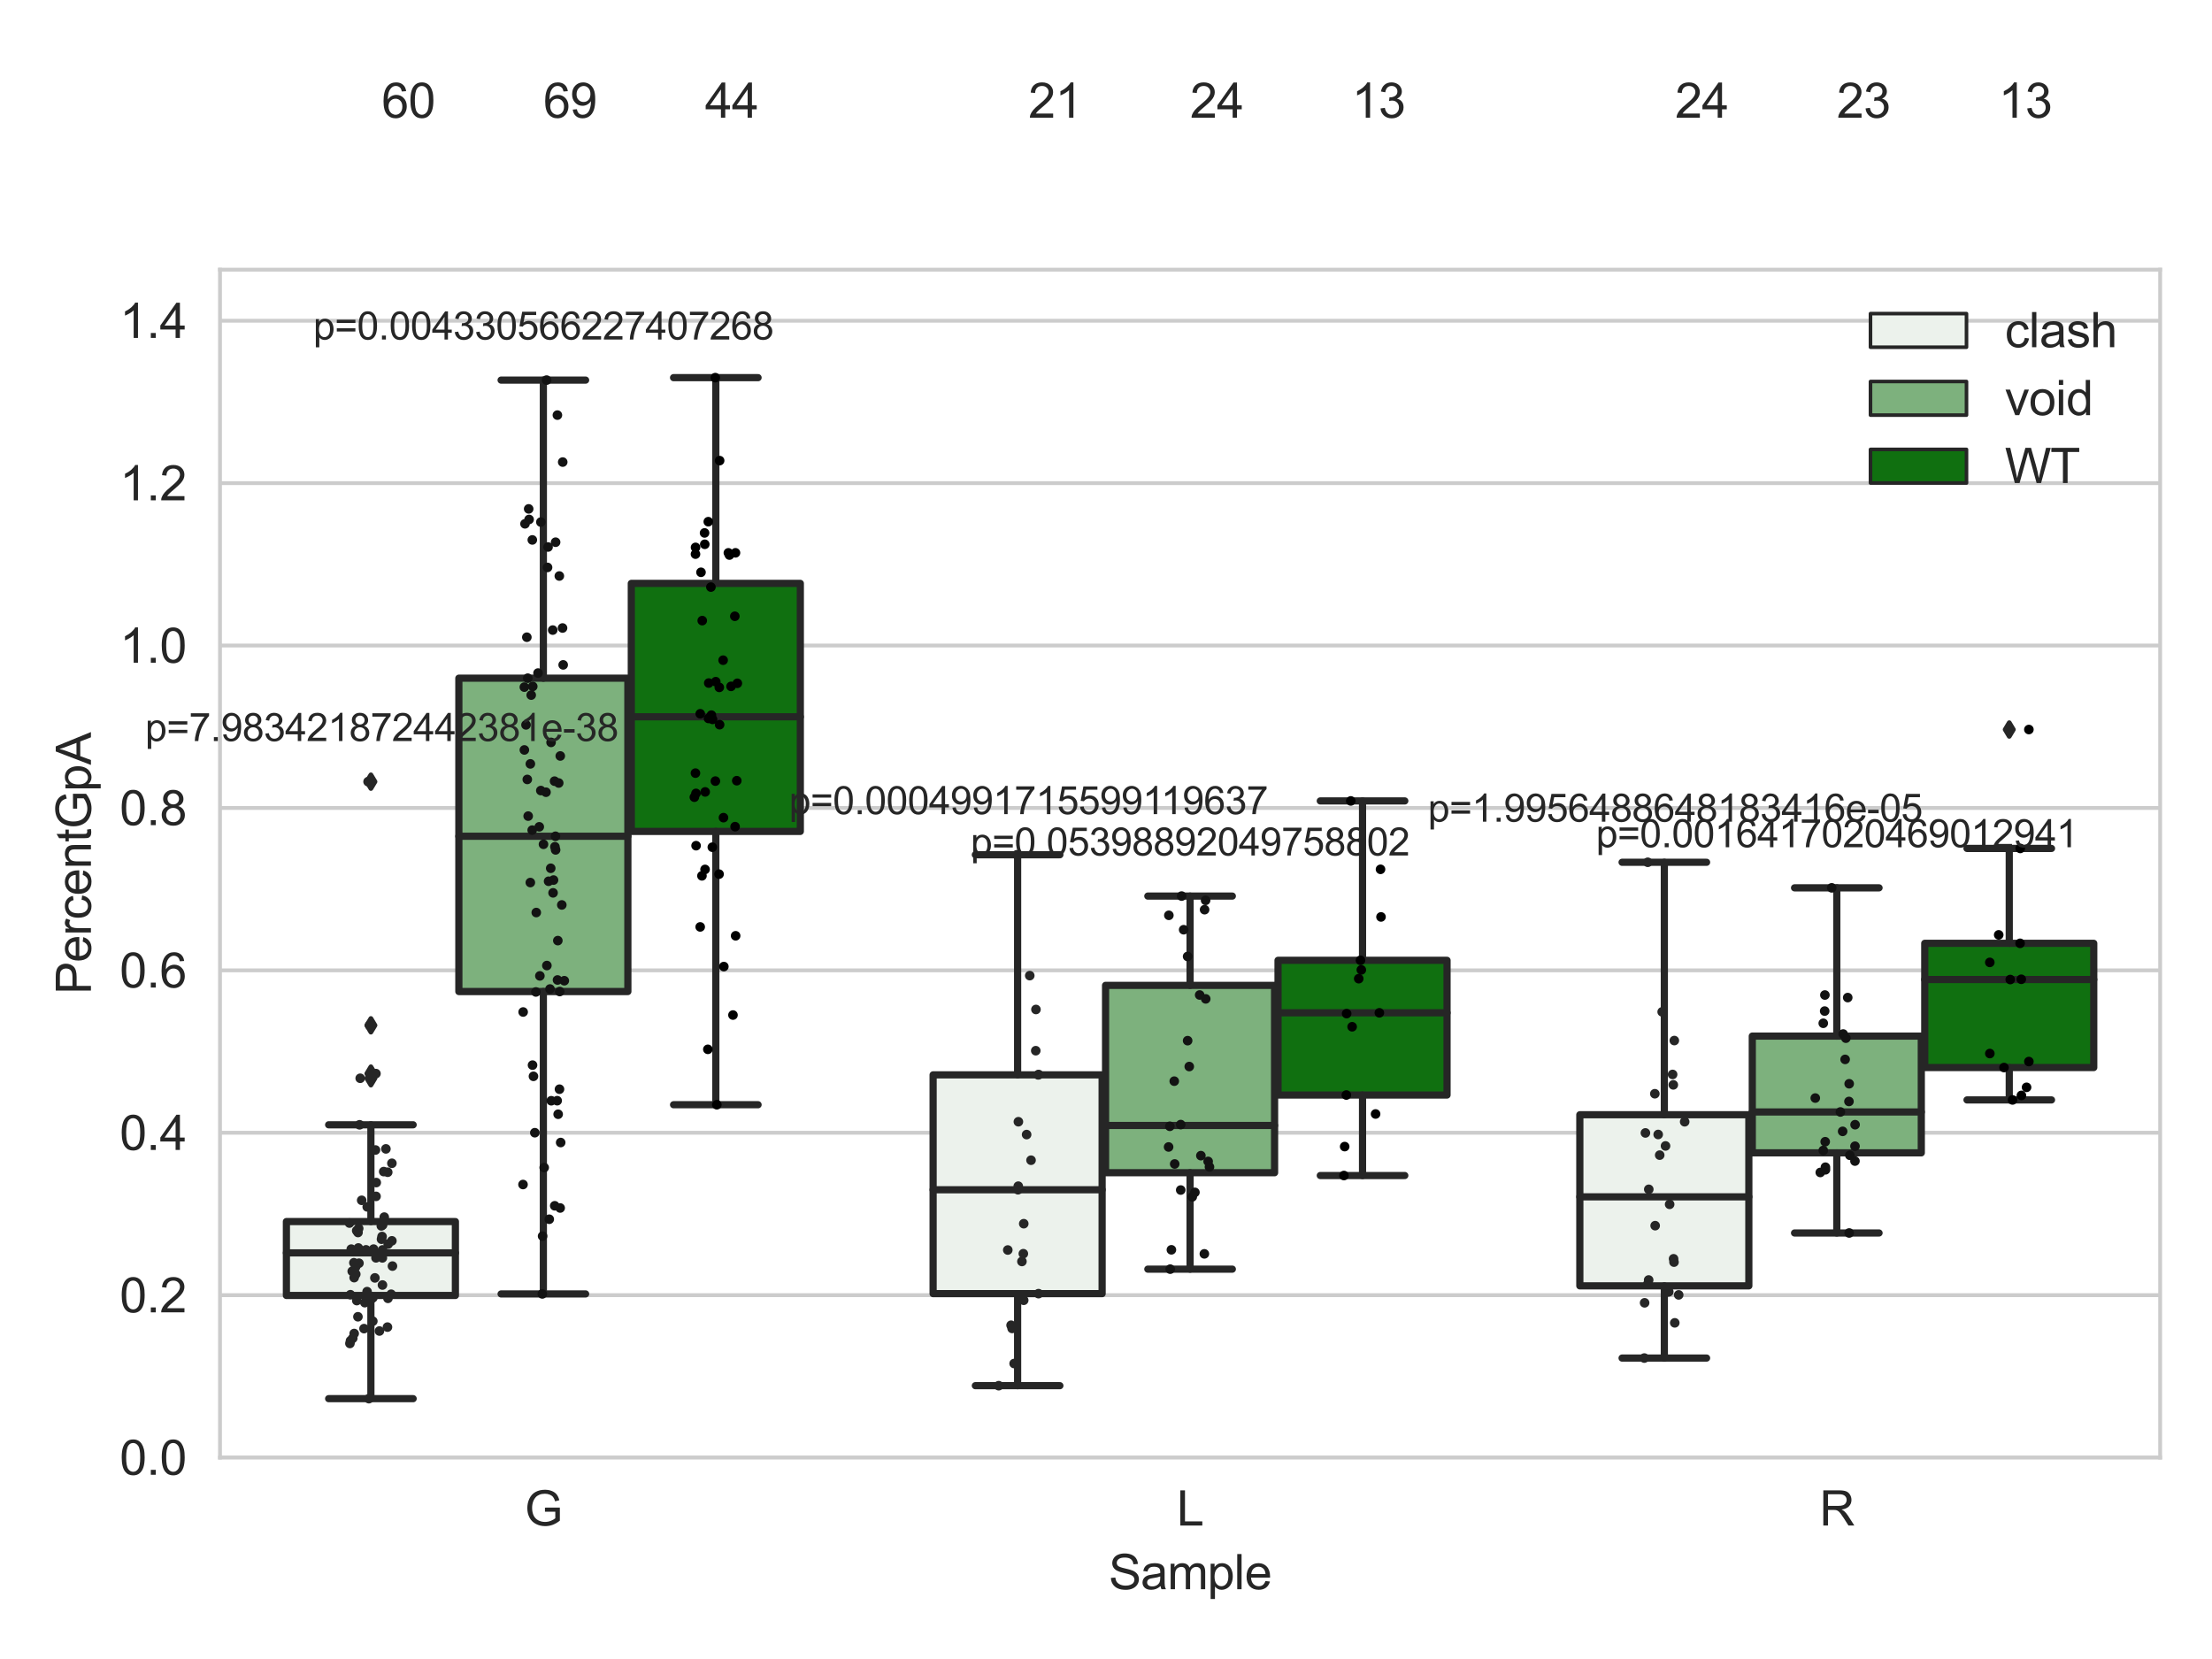 <?xml version="1.0" encoding="utf-8" standalone="no"?>
<!DOCTYPE svg PUBLIC "-//W3C//DTD SVG 1.1//EN"
  "http://www.w3.org/Graphics/SVG/1.1/DTD/svg11.dtd">
<svg xmlns:xlink="http://www.w3.org/1999/xlink" width="460.8pt" height="345.6pt" viewBox="0 0 460.8 345.6" xmlns="http://www.w3.org/2000/svg" version="1.1">
 <defs>
  <style type="text/css">*{stroke-linejoin: round; stroke-linecap: butt}</style>
 </defs>
 <g id="figure_1">
  <g id="patch_1">
   <path d="M 0 345.6 
L 460.8 345.6 
L 460.8 0 
L 0 0 
z
" style="fill: #ffffff"/>
  </g>
  <g id="axes_1">
   <g id="patch_2">
    <path d="M 45.83 303.64 
L 450 303.64 
L 450 56.174 
L 45.83 56.174 
z
" style="fill: #ffffff"/>
   </g>
   <g id="matplotlib.axis_1">
    <g id="xtick_1">
     <g id="text_1">
      <!-- G -->
      <g style="fill: #262626" transform="translate(109.303 317.798)scale(0.1 -0.1)">
       <defs>
        <path id="ArialMT-47" d="M 2638 1797 
L 2638 2334 
L 4578 2338 
L 4578 638 
Q 4131 281 3656 101 
Q 3181 -78 2681 -78 
Q 2006 -78 1454 211 
Q 903 500 622 1047 
Q 341 1594 341 2269 
Q 341 2938 620 3517 
Q 900 4097 1425 4378 
Q 1950 4659 2634 4659 
Q 3131 4659 3532 4498 
Q 3934 4338 4162 4050 
Q 4391 3763 4509 3300 
L 3963 3150 
Q 3859 3500 3706 3700 
Q 3553 3900 3268 4020 
Q 2984 4141 2638 4141 
Q 2222 4141 1919 4014 
Q 1616 3888 1430 3681 
Q 1244 3475 1141 3228 
Q 966 2803 966 2306 
Q 966 1694 1177 1281 
Q 1388 869 1791 669 
Q 2194 469 2647 469 
Q 3041 469 3416 620 
Q 3791 772 3984 944 
L 3984 1797 
L 2638 1797 
z
" transform="scale(0.016)"/>
       </defs>
       <use xlink:href="#ArialMT-47"/>
      </g>
     </g>
    </g>
    <g id="xtick_2">
     <g id="text_2">
      <!-- L -->
      <g style="fill: #262626" transform="translate(245.135 317.798)scale(0.1 -0.1)">
       <defs>
        <path id="ArialMT-4c" d="M 469 0 
L 469 4581 
L 1075 4581 
L 1075 541 
L 3331 541 
L 3331 0 
L 469 0 
z
" transform="scale(0.016)"/>
       </defs>
       <use xlink:href="#ArialMT-4c"/>
      </g>
     </g>
    </g>
    <g id="xtick_3">
     <g id="text_3">
      <!-- R -->
      <g style="fill: #262626" transform="translate(379.027 317.798)scale(0.1 -0.1)">
       <defs>
        <path id="ArialMT-52" d="M 503 0 
L 503 4581 
L 2534 4581 
Q 3147 4581 3465 4457 
Q 3784 4334 3975 4021 
Q 4166 3709 4166 3331 
Q 4166 2844 3850 2509 
Q 3534 2175 2875 2084 
Q 3116 1969 3241 1856 
Q 3506 1613 3744 1247 
L 4541 0 
L 3778 0 
L 3172 953 
Q 2906 1366 2734 1584 
Q 2563 1803 2427 1890 
Q 2291 1978 2150 2013 
Q 2047 2034 1813 2034 
L 1109 2034 
L 1109 0 
L 503 0 
z
M 1109 2559 
L 2413 2559 
Q 2828 2559 3062 2645 
Q 3297 2731 3419 2920 
Q 3541 3109 3541 3331 
Q 3541 3656 3305 3865 
Q 3069 4075 2559 4075 
L 1109 4075 
L 1109 2559 
z
" transform="scale(0.016)"/>
       </defs>
       <use xlink:href="#ArialMT-52"/>
      </g>
     </g>
    </g>
    <g id="text_4">
     <!-- Sample -->
     <g style="fill: #262626" transform="translate(230.963 331.065)scale(0.1 -0.1)">
      <defs>
       <path id="ArialMT-53" d="M 288 1472 
L 859 1522 
Q 900 1178 1048 958 
Q 1197 738 1509 602 
Q 1822 466 2213 466 
Q 2559 466 2825 569 
Q 3091 672 3220 851 
Q 3350 1031 3350 1244 
Q 3350 1459 3225 1620 
Q 3100 1781 2813 1891 
Q 2628 1963 1997 2114 
Q 1366 2266 1113 2400 
Q 784 2572 623 2826 
Q 463 3081 463 3397 
Q 463 3744 659 4045 
Q 856 4347 1234 4503 
Q 1613 4659 2075 4659 
Q 2584 4659 2973 4495 
Q 3363 4331 3572 4012 
Q 3781 3694 3797 3291 
L 3216 3247 
Q 3169 3681 2898 3903 
Q 2628 4125 2100 4125 
Q 1550 4125 1298 3923 
Q 1047 3722 1047 3438 
Q 1047 3191 1225 3031 
Q 1400 2872 2139 2705 
Q 2878 2538 3153 2413 
Q 3553 2228 3743 1945 
Q 3934 1663 3934 1294 
Q 3934 928 3725 604 
Q 3516 281 3123 101 
Q 2731 -78 2241 -78 
Q 1619 -78 1198 103 
Q 778 284 539 648 
Q 300 1013 288 1472 
z
" transform="scale(0.016)"/>
       <path id="ArialMT-61" d="M 2588 409 
Q 2275 144 1986 34 
Q 1697 -75 1366 -75 
Q 819 -75 525 192 
Q 231 459 231 875 
Q 231 1119 342 1320 
Q 453 1522 633 1644 
Q 813 1766 1038 1828 
Q 1203 1872 1538 1913 
Q 2219 1994 2541 2106 
Q 2544 2222 2544 2253 
Q 2544 2597 2384 2738 
Q 2169 2928 1744 2928 
Q 1347 2928 1158 2789 
Q 969 2650 878 2297 
L 328 2372 
Q 403 2725 575 2942 
Q 747 3159 1072 3276 
Q 1397 3394 1825 3394 
Q 2250 3394 2515 3294 
Q 2781 3194 2906 3042 
Q 3031 2891 3081 2659 
Q 3109 2516 3109 2141 
L 3109 1391 
Q 3109 606 3145 398 
Q 3181 191 3288 0 
L 2700 0 
Q 2613 175 2588 409 
z
M 2541 1666 
Q 2234 1541 1622 1453 
Q 1275 1403 1131 1340 
Q 988 1278 909 1158 
Q 831 1038 831 891 
Q 831 666 1001 516 
Q 1172 366 1500 366 
Q 1825 366 2078 508 
Q 2331 650 2450 897 
Q 2541 1088 2541 1459 
L 2541 1666 
z
" transform="scale(0.016)"/>
       <path id="ArialMT-6d" d="M 422 0 
L 422 3319 
L 925 3319 
L 925 2853 
Q 1081 3097 1340 3245 
Q 1600 3394 1931 3394 
Q 2300 3394 2536 3241 
Q 2772 3088 2869 2813 
Q 3263 3394 3894 3394 
Q 4388 3394 4653 3120 
Q 4919 2847 4919 2278 
L 4919 0 
L 4359 0 
L 4359 2091 
Q 4359 2428 4304 2576 
Q 4250 2725 4106 2815 
Q 3963 2906 3769 2906 
Q 3419 2906 3187 2673 
Q 2956 2441 2956 1928 
L 2956 0 
L 2394 0 
L 2394 2156 
Q 2394 2531 2256 2718 
Q 2119 2906 1806 2906 
Q 1569 2906 1367 2781 
Q 1166 2656 1075 2415 
Q 984 2175 984 1722 
L 984 0 
L 422 0 
z
" transform="scale(0.016)"/>
       <path id="ArialMT-70" d="M 422 -1272 
L 422 3319 
L 934 3319 
L 934 2888 
Q 1116 3141 1344 3267 
Q 1572 3394 1897 3394 
Q 2322 3394 2647 3175 
Q 2972 2956 3137 2557 
Q 3303 2159 3303 1684 
Q 3303 1175 3120 767 
Q 2938 359 2589 142 
Q 2241 -75 1856 -75 
Q 1575 -75 1351 44 
Q 1128 163 984 344 
L 984 -1272 
L 422 -1272 
z
M 931 1641 
Q 931 1000 1190 694 
Q 1450 388 1819 388 
Q 2194 388 2461 705 
Q 2728 1022 2728 1688 
Q 2728 2322 2467 2637 
Q 2206 2953 1844 2953 
Q 1484 2953 1207 2617 
Q 931 2281 931 1641 
z
" transform="scale(0.016)"/>
       <path id="ArialMT-6c" d="M 409 0 
L 409 4581 
L 972 4581 
L 972 0 
L 409 0 
z
" transform="scale(0.016)"/>
       <path id="ArialMT-65" d="M 2694 1069 
L 3275 997 
Q 3138 488 2766 206 
Q 2394 -75 1816 -75 
Q 1088 -75 661 373 
Q 234 822 234 1631 
Q 234 2469 665 2931 
Q 1097 3394 1784 3394 
Q 2450 3394 2872 2941 
Q 3294 2488 3294 1666 
Q 3294 1616 3291 1516 
L 816 1516 
Q 847 969 1125 678 
Q 1403 388 1819 388 
Q 2128 388 2347 550 
Q 2566 713 2694 1069 
z
M 847 1978 
L 2700 1978 
Q 2663 2397 2488 2606 
Q 2219 2931 1791 2931 
Q 1403 2931 1139 2672 
Q 875 2413 847 1978 
z
" transform="scale(0.016)"/>
      </defs>
      <use xlink:href="#ArialMT-53"/>
      <use xlink:href="#ArialMT-61" x="66.699"/>
      <use xlink:href="#ArialMT-6d" x="122.314"/>
      <use xlink:href="#ArialMT-70" x="205.615"/>
      <use xlink:href="#ArialMT-6c" x="261.23"/>
      <use xlink:href="#ArialMT-65" x="283.447"/>
     </g>
    </g>
   </g>
   <g id="matplotlib.axis_2">
    <g id="ytick_1">
     <g id="line2d_1">
      <path d="M 45.83 303.64 
L 450 303.64 
" clip-path="url(#pd560107912)" style="fill: none; stroke: #cccccc; stroke-width: 0.8; stroke-linecap: round"/>
     </g>
     <g id="text_5">
      <!-- 0.0 -->
      <g style="fill: #262626" transform="translate(24.93 307.219)scale(0.1 -0.1)">
       <defs>
        <path id="ArialMT-30" d="M 266 2259 
Q 266 3072 433 3567 
Q 600 4063 929 4331 
Q 1259 4600 1759 4600 
Q 2128 4600 2406 4451 
Q 2684 4303 2865 4023 
Q 3047 3744 3150 3342 
Q 3253 2941 3253 2259 
Q 3253 1453 3087 958 
Q 2922 463 2592 192 
Q 2263 -78 1759 -78 
Q 1097 -78 719 397 
Q 266 969 266 2259 
z
M 844 2259 
Q 844 1131 1108 757 
Q 1372 384 1759 384 
Q 2147 384 2411 759 
Q 2675 1134 2675 2259 
Q 2675 3391 2411 3762 
Q 2147 4134 1753 4134 
Q 1366 4134 1134 3806 
Q 844 3388 844 2259 
z
" transform="scale(0.016)"/>
        <path id="ArialMT-2e" d="M 581 0 
L 581 641 
L 1222 641 
L 1222 0 
L 581 0 
z
" transform="scale(0.016)"/>
       </defs>
       <use xlink:href="#ArialMT-30"/>
       <use xlink:href="#ArialMT-2e" x="55.615"/>
       <use xlink:href="#ArialMT-30" x="83.398"/>
      </g>
     </g>
    </g>
    <g id="ytick_2">
     <g id="line2d_2">
      <path d="M 45.83 269.808 
L 450 269.808 
" clip-path="url(#pd560107912)" style="fill: none; stroke: #cccccc; stroke-width: 0.8; stroke-linecap: round"/>
     </g>
     <g id="text_6">
      <!-- 0.2 -->
      <g style="fill: #262626" transform="translate(24.93 273.387)scale(0.1 -0.1)">
       <defs>
        <path id="ArialMT-32" d="M 3222 541 
L 3222 0 
L 194 0 
Q 188 203 259 391 
Q 375 700 629 1000 
Q 884 1300 1366 1694 
Q 2113 2306 2375 2664 
Q 2638 3022 2638 3341 
Q 2638 3675 2398 3904 
Q 2159 4134 1775 4134 
Q 1369 4134 1125 3890 
Q 881 3647 878 3216 
L 300 3275 
Q 359 3922 746 4261 
Q 1134 4600 1788 4600 
Q 2447 4600 2831 4234 
Q 3216 3869 3216 3328 
Q 3216 3053 3103 2787 
Q 2991 2522 2730 2228 
Q 2469 1934 1863 1422 
Q 1356 997 1212 845 
Q 1069 694 975 541 
L 3222 541 
z
" transform="scale(0.016)"/>
       </defs>
       <use xlink:href="#ArialMT-30"/>
       <use xlink:href="#ArialMT-2e" x="55.615"/>
       <use xlink:href="#ArialMT-32" x="83.398"/>
      </g>
     </g>
    </g>
    <g id="ytick_3">
     <g id="line2d_3">
      <path d="M 45.83 235.975 
L 450 235.975 
" clip-path="url(#pd560107912)" style="fill: none; stroke: #cccccc; stroke-width: 0.8; stroke-linecap: round"/>
     </g>
     <g id="text_7">
      <!-- 0.4 -->
      <g style="fill: #262626" transform="translate(24.93 239.554)scale(0.1 -0.1)">
       <defs>
        <path id="ArialMT-34" d="M 2069 0 
L 2069 1097 
L 81 1097 
L 81 1613 
L 2172 4581 
L 2631 4581 
L 2631 1613 
L 3250 1613 
L 3250 1097 
L 2631 1097 
L 2631 0 
L 2069 0 
z
M 2069 1613 
L 2069 3678 
L 634 1613 
L 2069 1613 
z
" transform="scale(0.016)"/>
       </defs>
       <use xlink:href="#ArialMT-30"/>
       <use xlink:href="#ArialMT-2e" x="55.615"/>
       <use xlink:href="#ArialMT-34" x="83.398"/>
      </g>
     </g>
    </g>
    <g id="ytick_4">
     <g id="line2d_4">
      <path d="M 45.83 202.143 
L 450 202.143 
" clip-path="url(#pd560107912)" style="fill: none; stroke: #cccccc; stroke-width: 0.8; stroke-linecap: round"/>
     </g>
     <g id="text_8">
      <!-- 0.6 -->
      <g style="fill: #262626" transform="translate(24.93 205.722)scale(0.1 -0.1)">
       <defs>
        <path id="ArialMT-36" d="M 3184 3459 
L 2625 3416 
Q 2550 3747 2413 3897 
Q 2184 4138 1850 4138 
Q 1581 4138 1378 3988 
Q 1113 3794 959 3422 
Q 806 3050 800 2363 
Q 1003 2672 1297 2822 
Q 1591 2972 1913 2972 
Q 2475 2972 2870 2558 
Q 3266 2144 3266 1488 
Q 3266 1056 3080 686 
Q 2894 316 2569 119 
Q 2244 -78 1831 -78 
Q 1128 -78 684 439 
Q 241 956 241 2144 
Q 241 3472 731 4075 
Q 1159 4600 1884 4600 
Q 2425 4600 2770 4297 
Q 3116 3994 3184 3459 
z
M 888 1484 
Q 888 1194 1011 928 
Q 1134 663 1356 523 
Q 1578 384 1822 384 
Q 2178 384 2434 671 
Q 2691 959 2691 1453 
Q 2691 1928 2437 2201 
Q 2184 2475 1800 2475 
Q 1419 2475 1153 2201 
Q 888 1928 888 1484 
z
" transform="scale(0.016)"/>
       </defs>
       <use xlink:href="#ArialMT-30"/>
       <use xlink:href="#ArialMT-2e" x="55.615"/>
       <use xlink:href="#ArialMT-36" x="83.398"/>
      </g>
     </g>
    </g>
    <g id="ytick_5">
     <g id="line2d_5">
      <path d="M 45.83 168.311 
L 450 168.311 
" clip-path="url(#pd560107912)" style="fill: none; stroke: #cccccc; stroke-width: 0.8; stroke-linecap: round"/>
     </g>
     <g id="text_9">
      <!-- 0.8 -->
      <g style="fill: #262626" transform="translate(24.93 171.89)scale(0.1 -0.1)">
       <defs>
        <path id="ArialMT-38" d="M 1131 2484 
Q 781 2613 612 2850 
Q 444 3088 444 3419 
Q 444 3919 803 4259 
Q 1163 4600 1759 4600 
Q 2359 4600 2725 4251 
Q 3091 3903 3091 3403 
Q 3091 3084 2923 2848 
Q 2756 2613 2416 2484 
Q 2838 2347 3058 2040 
Q 3278 1734 3278 1309 
Q 3278 722 2862 322 
Q 2447 -78 1769 -78 
Q 1091 -78 675 323 
Q 259 725 259 1325 
Q 259 1772 486 2073 
Q 713 2375 1131 2484 
z
M 1019 3438 
Q 1019 3113 1228 2906 
Q 1438 2700 1772 2700 
Q 2097 2700 2305 2904 
Q 2513 3109 2513 3406 
Q 2513 3716 2298 3927 
Q 2084 4138 1766 4138 
Q 1444 4138 1231 3931 
Q 1019 3725 1019 3438 
z
M 838 1322 
Q 838 1081 952 856 
Q 1066 631 1291 507 
Q 1516 384 1775 384 
Q 2178 384 2440 643 
Q 2703 903 2703 1303 
Q 2703 1709 2433 1975 
Q 2163 2241 1756 2241 
Q 1359 2241 1098 1978 
Q 838 1716 838 1322 
z
" transform="scale(0.016)"/>
       </defs>
       <use xlink:href="#ArialMT-30"/>
       <use xlink:href="#ArialMT-2e" x="55.615"/>
       <use xlink:href="#ArialMT-38" x="83.398"/>
      </g>
     </g>
    </g>
    <g id="ytick_6">
     <g id="line2d_6">
      <path d="M 45.83 134.478 
L 450 134.478 
" clip-path="url(#pd560107912)" style="fill: none; stroke: #cccccc; stroke-width: 0.8; stroke-linecap: round"/>
     </g>
     <g id="text_10">
      <!-- 1.0 -->
      <g style="fill: #262626" transform="translate(24.93 138.057)scale(0.1 -0.1)">
       <defs>
        <path id="ArialMT-31" d="M 2384 0 
L 1822 0 
L 1822 3584 
Q 1619 3391 1289 3197 
Q 959 3003 697 2906 
L 697 3450 
Q 1169 3672 1522 3987 
Q 1875 4303 2022 4600 
L 2384 4600 
L 2384 0 
z
" transform="scale(0.016)"/>
       </defs>
       <use xlink:href="#ArialMT-31"/>
       <use xlink:href="#ArialMT-2e" x="55.615"/>
       <use xlink:href="#ArialMT-30" x="83.398"/>
      </g>
     </g>
    </g>
    <g id="ytick_7">
     <g id="line2d_7">
      <path d="M 45.83 100.646 
L 450 100.646 
" clip-path="url(#pd560107912)" style="fill: none; stroke: #cccccc; stroke-width: 0.8; stroke-linecap: round"/>
     </g>
     <g id="text_11">
      <!-- 1.2 -->
      <g style="fill: #262626" transform="translate(24.93 104.225)scale(0.1 -0.1)">
       <use xlink:href="#ArialMT-31"/>
       <use xlink:href="#ArialMT-2e" x="55.615"/>
       <use xlink:href="#ArialMT-32" x="83.398"/>
      </g>
     </g>
    </g>
    <g id="ytick_8">
     <g id="line2d_8">
      <path d="M 45.83 66.814 
L 450 66.814 
" clip-path="url(#pd560107912)" style="fill: none; stroke: #cccccc; stroke-width: 0.8; stroke-linecap: round"/>
     </g>
     <g id="text_12">
      <!-- 1.4 -->
      <g style="fill: #262626" transform="translate(24.93 70.393)scale(0.1 -0.1)">
       <use xlink:href="#ArialMT-31"/>
       <use xlink:href="#ArialMT-2e" x="55.615"/>
       <use xlink:href="#ArialMT-34" x="83.398"/>
      </g>
     </g>
    </g>
    <g id="text_13">
     <!-- PercentGpA -->
     <g style="fill: #262626" transform="translate(18.942 207.142)rotate(-90)scale(0.1 -0.1)">
      <defs>
       <path id="ArialMT-50" d="M 494 0 
L 494 4581 
L 2222 4581 
Q 2678 4581 2919 4538 
Q 3256 4481 3484 4323 
Q 3713 4166 3852 3881 
Q 3991 3597 3991 3256 
Q 3991 2672 3619 2267 
Q 3247 1863 2275 1863 
L 1100 1863 
L 1100 0 
L 494 0 
z
M 1100 2403 
L 2284 2403 
Q 2872 2403 3119 2622 
Q 3366 2841 3366 3238 
Q 3366 3525 3220 3729 
Q 3075 3934 2838 4000 
Q 2684 4041 2272 4041 
L 1100 4041 
L 1100 2403 
z
" transform="scale(0.016)"/>
       <path id="ArialMT-72" d="M 416 0 
L 416 3319 
L 922 3319 
L 922 2816 
Q 1116 3169 1280 3281 
Q 1444 3394 1641 3394 
Q 1925 3394 2219 3213 
L 2025 2691 
Q 1819 2813 1613 2813 
Q 1428 2813 1281 2702 
Q 1134 2591 1072 2394 
Q 978 2094 978 1738 
L 978 0 
L 416 0 
z
" transform="scale(0.016)"/>
       <path id="ArialMT-63" d="M 2588 1216 
L 3141 1144 
Q 3050 572 2676 248 
Q 2303 -75 1759 -75 
Q 1078 -75 664 370 
Q 250 816 250 1647 
Q 250 2184 428 2587 
Q 606 2991 970 3192 
Q 1334 3394 1763 3394 
Q 2303 3394 2647 3120 
Q 2991 2847 3088 2344 
L 2541 2259 
Q 2463 2594 2264 2762 
Q 2066 2931 1784 2931 
Q 1359 2931 1093 2626 
Q 828 2322 828 1663 
Q 828 994 1084 691 
Q 1341 388 1753 388 
Q 2084 388 2306 591 
Q 2528 794 2588 1216 
z
" transform="scale(0.016)"/>
       <path id="ArialMT-6e" d="M 422 0 
L 422 3319 
L 928 3319 
L 928 2847 
Q 1294 3394 1984 3394 
Q 2284 3394 2536 3286 
Q 2788 3178 2913 3003 
Q 3038 2828 3088 2588 
Q 3119 2431 3119 2041 
L 3119 0 
L 2556 0 
L 2556 2019 
Q 2556 2363 2490 2533 
Q 2425 2703 2258 2804 
Q 2091 2906 1866 2906 
Q 1506 2906 1245 2678 
Q 984 2450 984 1813 
L 984 0 
L 422 0 
z
" transform="scale(0.016)"/>
       <path id="ArialMT-74" d="M 1650 503 
L 1731 6 
Q 1494 -44 1306 -44 
Q 1000 -44 831 53 
Q 663 150 594 308 
Q 525 466 525 972 
L 525 2881 
L 113 2881 
L 113 3319 
L 525 3319 
L 525 4141 
L 1084 4478 
L 1084 3319 
L 1650 3319 
L 1650 2881 
L 1084 2881 
L 1084 941 
Q 1084 700 1114 631 
Q 1144 563 1211 522 
Q 1278 481 1403 481 
Q 1497 481 1650 503 
z
" transform="scale(0.016)"/>
       <path id="ArialMT-41" d="M -9 0 
L 1750 4581 
L 2403 4581 
L 4278 0 
L 3588 0 
L 3053 1388 
L 1138 1388 
L 634 0 
L -9 0 
z
M 1313 1881 
L 2866 1881 
L 2388 3150 
Q 2169 3728 2063 4100 
Q 1975 3659 1816 3225 
L 1313 1881 
z
" transform="scale(0.016)"/>
      </defs>
      <use xlink:href="#ArialMT-50"/>
      <use xlink:href="#ArialMT-65" x="66.699"/>
      <use xlink:href="#ArialMT-72" x="122.314"/>
      <use xlink:href="#ArialMT-63" x="155.615"/>
      <use xlink:href="#ArialMT-65" x="205.615"/>
      <use xlink:href="#ArialMT-6e" x="261.23"/>
      <use xlink:href="#ArialMT-74" x="316.846"/>
      <use xlink:href="#ArialMT-47" x="344.629"/>
      <use xlink:href="#ArialMT-70" x="422.412"/>
      <use xlink:href="#ArialMT-41" x="478.027"/>
     </g>
    </g>
   </g>
   <g id="patch_3">
    <path d="M 59.662 269.872 
L 94.869 269.872 
L 94.869 254.475 
L 59.662 254.475 
L 59.662 269.872 
z
" clip-path="url(#pd560107912)" style="fill: #ecf2ec; stroke: #262626; stroke-width: 1.5; stroke-linejoin: miter"/>
   </g>
   <g id="patch_4">
    <path d="M 95.588 206.556 
L 130.796 206.556 
L 130.796 141.279 
L 95.588 141.279 
L 95.588 206.556 
z
" clip-path="url(#pd560107912)" style="fill: #7db17d; stroke: #262626; stroke-width: 1.5; stroke-linejoin: miter"/>
   </g>
   <g id="patch_5">
    <path d="M 131.514 173.198 
L 166.722 173.198 
L 166.722 121.53 
L 131.514 121.53 
L 131.514 173.198 
z
" clip-path="url(#pd560107912)" style="fill: #107010; stroke: #262626; stroke-width: 1.5; stroke-linejoin: miter"/>
   </g>
   <g id="patch_6">
    <path d="M 194.385 269.492 
L 229.593 269.492 
L 229.593 223.913 
L 194.385 223.913 
L 194.385 269.492 
z
" clip-path="url(#pd560107912)" style="fill: #ecf2ec; stroke: #262626; stroke-width: 1.5; stroke-linejoin: miter"/>
   </g>
   <g id="patch_7">
    <path d="M 230.311 244.301 
L 265.519 244.301 
L 265.519 205.268 
L 230.311 205.268 
L 230.311 244.301 
z
" clip-path="url(#pd560107912)" style="fill: #7db17d; stroke: #262626; stroke-width: 1.5; stroke-linejoin: miter"/>
   </g>
   <g id="patch_8">
    <path d="M 266.237 228.113 
L 301.445 228.113 
L 301.445 200.053 
L 266.237 200.053 
L 266.237 228.113 
z
" clip-path="url(#pd560107912)" style="fill: #107010; stroke: #262626; stroke-width: 1.5; stroke-linejoin: miter"/>
   </g>
   <g id="patch_9">
    <path d="M 329.108 267.868 
L 364.316 267.868 
L 364.316 232.224 
L 329.108 232.224 
L 329.108 267.868 
z
" clip-path="url(#pd560107912)" style="fill: #ecf2ec; stroke: #262626; stroke-width: 1.5; stroke-linejoin: miter"/>
   </g>
   <g id="patch_10">
    <path d="M 365.034 240.162 
L 400.242 240.162 
L 400.242 215.837 
L 365.034 215.837 
L 365.034 240.162 
z
" clip-path="url(#pd560107912)" style="fill: #7db17d; stroke: #262626; stroke-width: 1.5; stroke-linejoin: miter"/>
   </g>
   <g id="patch_11">
    <path d="M 400.961 222.389 
L 436.168 222.389 
L 436.168 196.51 
L 400.961 196.51 
L 400.961 222.389 
z
" clip-path="url(#pd560107912)" style="fill: #107010; stroke: #262626; stroke-width: 1.5; stroke-linejoin: miter"/>
   </g>
   <g id="patch_12">
    <path d="M 113.192 303.64 
L 113.192 303.64 
L 113.192 303.64 
L 113.192 303.64 
z
" clip-path="url(#pd560107912)" style="fill: #ecf2ec; stroke: #262626; stroke-width: 0.75; stroke-linejoin: miter"/>
   </g>
   <g id="patch_13">
    <path d="M 113.192 303.64 
L 113.192 303.64 
L 113.192 303.64 
L 113.192 303.64 
z
" clip-path="url(#pd560107912)" style="fill: #7db17d; stroke: #262626; stroke-width: 0.75; stroke-linejoin: miter"/>
   </g>
   <g id="patch_14">
    <path d="M 113.192 303.64 
L 113.192 303.64 
L 113.192 303.64 
L 113.192 303.64 
z
" clip-path="url(#pd560107912)" style="fill: #107010; stroke: #262626; stroke-width: 0.75; stroke-linejoin: miter"/>
   </g>
   <g id="PathCollection_1"/>
   <g id="PathCollection_2"/>
   <g id="PathCollection_3"/>
   <g id="line2d_9">
    <path d="M 77.265 269.872 
L 77.265 291.366 
" clip-path="url(#pd560107912)" style="fill: none; stroke: #262626; stroke-width: 1.5; stroke-linecap: round"/>
   </g>
   <g id="line2d_10">
    <path d="M 77.265 254.475 
L 77.265 234.315 
" clip-path="url(#pd560107912)" style="fill: none; stroke: #262626; stroke-width: 1.5; stroke-linecap: round"/>
   </g>
   <g id="line2d_11">
    <path d="M 68.464 291.366 
L 86.067 291.366 
" clip-path="url(#pd560107912)" style="fill: none; stroke: #262626; stroke-width: 1.5; stroke-linecap: round"/>
   </g>
   <g id="line2d_12">
    <path d="M 68.464 234.315 
L 86.067 234.315 
" clip-path="url(#pd560107912)" style="fill: none; stroke: #262626; stroke-width: 1.5; stroke-linecap: round"/>
   </g>
   <g id="line2d_13">
    <defs>
     <path id="m4b4c5b3b6d" d="M -0 1.414 
L 0.849 0 
L 0 -1.414 
L -0.849 -0 
z
" style="stroke: #262626; stroke-linejoin: miter"/>
    </defs>
    <g clip-path="url(#pd560107912)">
     <use xlink:href="#m4b4c5b3b6d" x="77.265" y="223.65" style="fill: #262626; stroke: #262626; stroke-linejoin: miter"/>
     <use xlink:href="#m4b4c5b3b6d" x="77.265" y="224.622" style="fill: #262626; stroke: #262626; stroke-linejoin: miter"/>
     <use xlink:href="#m4b4c5b3b6d" x="77.265" y="162.835" style="fill: #262626; stroke: #262626; stroke-linejoin: miter"/>
     <use xlink:href="#m4b4c5b3b6d" x="77.265" y="213.592" style="fill: #262626; stroke: #262626; stroke-linejoin: miter"/>
    </g>
   </g>
   <g id="line2d_14">
    <path d="M 113.192 206.556 
L 113.192 269.549 
" clip-path="url(#pd560107912)" style="fill: none; stroke: #262626; stroke-width: 1.5; stroke-linecap: round"/>
   </g>
   <g id="line2d_15">
    <path d="M 113.192 141.279 
L 113.192 79.184 
" clip-path="url(#pd560107912)" style="fill: none; stroke: #262626; stroke-width: 1.5; stroke-linecap: round"/>
   </g>
   <g id="line2d_16">
    <path d="M 104.39 269.549 
L 121.994 269.549 
" clip-path="url(#pd560107912)" style="fill: none; stroke: #262626; stroke-width: 1.5; stroke-linecap: round"/>
   </g>
   <g id="line2d_17">
    <path d="M 104.39 79.184 
L 121.994 79.184 
" clip-path="url(#pd560107912)" style="fill: none; stroke: #262626; stroke-width: 1.5; stroke-linecap: round"/>
   </g>
   <g id="line2d_18"/>
   <g id="line2d_19">
    <path d="M 149.118 173.198 
L 149.118 230.135 
" clip-path="url(#pd560107912)" style="fill: none; stroke: #262626; stroke-width: 1.5; stroke-linecap: round"/>
   </g>
   <g id="line2d_20">
    <path d="M 149.118 121.53 
L 149.118 78.671 
" clip-path="url(#pd560107912)" style="fill: none; stroke: #262626; stroke-width: 1.5; stroke-linecap: round"/>
   </g>
   <g id="line2d_21">
    <path d="M 140.316 230.135 
L 157.92 230.135 
" clip-path="url(#pd560107912)" style="fill: none; stroke: #262626; stroke-width: 1.5; stroke-linecap: round"/>
   </g>
   <g id="line2d_22">
    <path d="M 140.316 78.671 
L 157.92 78.671 
" clip-path="url(#pd560107912)" style="fill: none; stroke: #262626; stroke-width: 1.5; stroke-linecap: round"/>
   </g>
   <g id="line2d_23"/>
   <g id="line2d_24">
    <path d="M 211.989 269.492 
L 211.989 288.662 
" clip-path="url(#pd560107912)" style="fill: none; stroke: #262626; stroke-width: 1.5; stroke-linecap: round"/>
   </g>
   <g id="line2d_25">
    <path d="M 211.989 223.913 
L 211.989 178.062 
" clip-path="url(#pd560107912)" style="fill: none; stroke: #262626; stroke-width: 1.5; stroke-linecap: round"/>
   </g>
   <g id="line2d_26">
    <path d="M 203.187 288.662 
L 220.791 288.662 
" clip-path="url(#pd560107912)" style="fill: none; stroke: #262626; stroke-width: 1.5; stroke-linecap: round"/>
   </g>
   <g id="line2d_27">
    <path d="M 203.187 178.062 
L 220.791 178.062 
" clip-path="url(#pd560107912)" style="fill: none; stroke: #262626; stroke-width: 1.5; stroke-linecap: round"/>
   </g>
   <g id="line2d_28"/>
   <g id="line2d_29">
    <path d="M 247.915 244.301 
L 247.915 264.386 
" clip-path="url(#pd560107912)" style="fill: none; stroke: #262626; stroke-width: 1.5; stroke-linecap: round"/>
   </g>
   <g id="line2d_30">
    <path d="M 247.915 205.268 
L 247.915 186.671 
" clip-path="url(#pd560107912)" style="fill: none; stroke: #262626; stroke-width: 1.5; stroke-linecap: round"/>
   </g>
   <g id="line2d_31">
    <path d="M 239.113 264.386 
L 256.717 264.386 
" clip-path="url(#pd560107912)" style="fill: none; stroke: #262626; stroke-width: 1.5; stroke-linecap: round"/>
   </g>
   <g id="line2d_32">
    <path d="M 239.113 186.671 
L 256.717 186.671 
" clip-path="url(#pd560107912)" style="fill: none; stroke: #262626; stroke-width: 1.5; stroke-linecap: round"/>
   </g>
   <g id="line2d_33"/>
   <g id="line2d_34">
    <path d="M 283.841 228.113 
L 283.841 244.884 
" clip-path="url(#pd560107912)" style="fill: none; stroke: #262626; stroke-width: 1.5; stroke-linecap: round"/>
   </g>
   <g id="line2d_35">
    <path d="M 283.841 200.053 
L 283.841 166.847 
" clip-path="url(#pd560107912)" style="fill: none; stroke: #262626; stroke-width: 1.5; stroke-linecap: round"/>
   </g>
   <g id="line2d_36">
    <path d="M 275.039 244.884 
L 292.643 244.884 
" clip-path="url(#pd560107912)" style="fill: none; stroke: #262626; stroke-width: 1.5; stroke-linecap: round"/>
   </g>
   <g id="line2d_37">
    <path d="M 275.039 166.847 
L 292.643 166.847 
" clip-path="url(#pd560107912)" style="fill: none; stroke: #262626; stroke-width: 1.5; stroke-linecap: round"/>
   </g>
   <g id="line2d_38"/>
   <g id="line2d_39">
    <path d="M 346.712 267.868 
L 346.712 282.909 
" clip-path="url(#pd560107912)" style="fill: none; stroke: #262626; stroke-width: 1.5; stroke-linecap: round"/>
   </g>
   <g id="line2d_40">
    <path d="M 346.712 232.224 
L 346.712 179.629 
" clip-path="url(#pd560107912)" style="fill: none; stroke: #262626; stroke-width: 1.5; stroke-linecap: round"/>
   </g>
   <g id="line2d_41">
    <path d="M 337.91 282.909 
L 355.514 282.909 
" clip-path="url(#pd560107912)" style="fill: none; stroke: #262626; stroke-width: 1.5; stroke-linecap: round"/>
   </g>
   <g id="line2d_42">
    <path d="M 337.91 179.629 
L 355.514 179.629 
" clip-path="url(#pd560107912)" style="fill: none; stroke: #262626; stroke-width: 1.5; stroke-linecap: round"/>
   </g>
   <g id="line2d_43"/>
   <g id="line2d_44">
    <path d="M 382.638 240.162 
L 382.638 256.852 
" clip-path="url(#pd560107912)" style="fill: none; stroke: #262626; stroke-width: 1.5; stroke-linecap: round"/>
   </g>
   <g id="line2d_45">
    <path d="M 382.638 215.837 
L 382.638 184.952 
" clip-path="url(#pd560107912)" style="fill: none; stroke: #262626; stroke-width: 1.5; stroke-linecap: round"/>
   </g>
   <g id="line2d_46">
    <path d="M 373.836 256.852 
L 391.44 256.852 
" clip-path="url(#pd560107912)" style="fill: none; stroke: #262626; stroke-width: 1.5; stroke-linecap: round"/>
   </g>
   <g id="line2d_47">
    <path d="M 373.836 184.952 
L 391.44 184.952 
" clip-path="url(#pd560107912)" style="fill: none; stroke: #262626; stroke-width: 1.5; stroke-linecap: round"/>
   </g>
   <g id="line2d_48"/>
   <g id="line2d_49">
    <path d="M 418.565 222.389 
L 418.565 229.136 
" clip-path="url(#pd560107912)" style="fill: none; stroke: #262626; stroke-width: 1.5; stroke-linecap: round"/>
   </g>
   <g id="line2d_50">
    <path d="M 418.565 196.51 
L 418.565 176.745 
" clip-path="url(#pd560107912)" style="fill: none; stroke: #262626; stroke-width: 1.5; stroke-linecap: round"/>
   </g>
   <g id="line2d_51">
    <path d="M 409.763 229.136 
L 427.366 229.136 
" clip-path="url(#pd560107912)" style="fill: none; stroke: #262626; stroke-width: 1.5; stroke-linecap: round"/>
   </g>
   <g id="line2d_52">
    <path d="M 409.763 176.745 
L 427.366 176.745 
" clip-path="url(#pd560107912)" style="fill: none; stroke: #262626; stroke-width: 1.5; stroke-linecap: round"/>
   </g>
   <g id="line2d_53">
    <g clip-path="url(#pd560107912)">
     <use xlink:href="#m4b4c5b3b6d" x="418.565" y="151.974" style="fill: #262626; stroke: #262626; stroke-linejoin: miter"/>
    </g>
   </g>
   <g id="line2d_54">
    <path d="M 59.662 261.002 
L 94.869 261.002 
" clip-path="url(#pd560107912)" style="fill: none; stroke: #262626; stroke-width: 1.5; stroke-linecap: round"/>
   </g>
   <g id="line2d_55">
    <path d="M 95.588 174.209 
L 130.796 174.209 
" clip-path="url(#pd560107912)" style="fill: none; stroke: #262626; stroke-width: 1.5; stroke-linecap: round"/>
   </g>
   <g id="line2d_56">
    <path d="M 131.514 149.322 
L 166.722 149.322 
" clip-path="url(#pd560107912)" style="fill: none; stroke: #262626; stroke-width: 1.5; stroke-linecap: round"/>
   </g>
   <g id="line2d_57">
    <path d="M 194.385 247.845 
L 229.593 247.845 
" clip-path="url(#pd560107912)" style="fill: none; stroke: #262626; stroke-width: 1.5; stroke-linecap: round"/>
   </g>
   <g id="line2d_58">
    <path d="M 230.311 234.451 
L 265.519 234.451 
" clip-path="url(#pd560107912)" style="fill: none; stroke: #262626; stroke-width: 1.5; stroke-linecap: round"/>
   </g>
   <g id="line2d_59">
    <path d="M 266.237 210.987 
L 301.445 210.987 
" clip-path="url(#pd560107912)" style="fill: none; stroke: #262626; stroke-width: 1.5; stroke-linecap: round"/>
   </g>
   <g id="line2d_60">
    <path d="M 329.108 249.32 
L 364.316 249.32 
" clip-path="url(#pd560107912)" style="fill: none; stroke: #262626; stroke-width: 1.5; stroke-linecap: round"/>
   </g>
   <g id="line2d_61">
    <path d="M 365.034 231.642 
L 400.242 231.642 
" clip-path="url(#pd560107912)" style="fill: none; stroke: #262626; stroke-width: 1.5; stroke-linecap: round"/>
   </g>
   <g id="line2d_62">
    <path d="M 400.961 204.055 
L 436.168 204.055 
" clip-path="url(#pd560107912)" style="fill: none; stroke: #262626; stroke-width: 1.5; stroke-linecap: round"/>
   </g>
   <g id="patch_15">
    <path d="M 45.83 303.64 
L 45.83 56.174 
" style="fill: none; stroke: #cccccc; stroke-width: 0.8; stroke-linejoin: miter; stroke-linecap: square"/>
   </g>
   <g id="patch_16">
    <path d="M 450 303.64 
L 450 56.174 
" style="fill: none; stroke: #cccccc; stroke-width: 0.8; stroke-linejoin: miter; stroke-linecap: square"/>
   </g>
   <g id="patch_17">
    <path d="M 45.83 303.64 
L 450 303.64 
" style="fill: none; stroke: #cccccc; stroke-width: 0.8; stroke-linejoin: miter; stroke-linecap: square"/>
   </g>
   <g id="patch_18">
    <path d="M 45.83 56.174 
L 450 56.174 
" style="fill: none; stroke: #cccccc; stroke-width: 0.8; stroke-linejoin: miter; stroke-linecap: square"/>
   </g>
   <g id="PathCollection_4">
    <defs>
     <path id="C0_0_590116c767" d="M 0 1 
C 0.265 1 0.52 0.895 0.707 0.707 
C 0.895 0.52 1 0.265 1 -0 
C 1 -0.265 0.895 -0.52 0.707 -0.707 
C 0.52 -0.895 0.265 -1 0 -1 
C -0.265 -1 -0.52 -0.895 -0.707 -0.707 
C -0.895 -0.52 -1 -0.265 -1 0 
C -1 0.265 -0.895 0.52 -0.707 0.707 
C -0.52 0.895 -0.265 1 0 1 
z
"/>
    </defs>
    <g clip-path="url(#pd560107912)">
     <use xlink:href="#C0_0_590116c767" x="73.002" y="269.712" style="fill: #262626"/>
    </g>
    <g clip-path="url(#pd560107912)">
     <use xlink:href="#C0_0_590116c767" x="74.648" y="259.974" style="fill: #262626"/>
    </g>
    <g clip-path="url(#pd560107912)">
     <use xlink:href="#C0_0_590116c767" x="74.324" y="270.937" style="fill: #262626"/>
    </g>
    <g clip-path="url(#pd560107912)">
     <use xlink:href="#C0_0_590116c767" x="76.006" y="271.368" style="fill: #262626"/>
    </g>
    <g clip-path="url(#pd560107912)">
     <use xlink:href="#C0_0_590116c767" x="79.936" y="244.063" style="fill: #262626"/>
    </g>
    <g clip-path="url(#pd560107912)">
     <use xlink:href="#C0_0_590116c767" x="78.316" y="223.65" style="fill: #262626"/>
    </g>
    <g clip-path="url(#pd560107912)">
     <use xlink:href="#C0_0_590116c767" x="78.379" y="246.351" style="fill: #262626"/>
    </g>
    <g clip-path="url(#pd560107912)">
     <use xlink:href="#C0_0_590116c767" x="79.594" y="257.589" style="fill: #262626"/>
    </g>
    <g clip-path="url(#pd560107912)">
     <use xlink:href="#C0_0_590116c767" x="81.484" y="269.612" style="fill: #262626"/>
    </g>
    <g clip-path="url(#pd560107912)">
     <use xlink:href="#C0_0_590116c767" x="79.673" y="267.692" style="fill: #262626"/>
    </g>
    <g clip-path="url(#pd560107912)">
     <use xlink:href="#C0_0_590116c767" x="74.905" y="234.315" style="fill: #262626"/>
    </g>
    <g clip-path="url(#pd560107912)">
     <use xlink:href="#C0_0_590116c767" x="77.673" y="270.351" style="fill: #262626"/>
    </g>
    <g clip-path="url(#pd560107912)">
     <use xlink:href="#C0_0_590116c767" x="77.825" y="260.211" style="fill: #262626"/>
    </g>
    <g clip-path="url(#pd560107912)">
     <use xlink:href="#C0_0_590116c767" x="74.722" y="255.915" style="fill: #262626"/>
    </g>
    <g clip-path="url(#pd560107912)">
     <use xlink:href="#C0_0_590116c767" x="73.777" y="266.154" style="fill: #262626"/>
    </g>
    <g clip-path="url(#pd560107912)">
     <use xlink:href="#C0_0_590116c767" x="74.074" y="263.934" style="fill: #262626"/>
    </g>
    <g clip-path="url(#pd560107912)">
     <use xlink:href="#C0_0_590116c767" x="80.864" y="259.154" style="fill: #262626"/>
    </g>
    <g clip-path="url(#pd560107912)">
     <use xlink:href="#C0_0_590116c767" x="77.668" y="275.226" style="fill: #262626"/>
    </g>
    <g clip-path="url(#pd560107912)">
     <use xlink:href="#C0_0_590116c767" x="74.564" y="274.306" style="fill: #262626"/>
    </g>
    <g clip-path="url(#pd560107912)">
     <use xlink:href="#C0_0_590116c767" x="81.756" y="263.749" style="fill: #262626"/>
    </g>
    <g clip-path="url(#pd560107912)">
     <use xlink:href="#C0_0_590116c767" x="72.799" y="254.785" style="fill: #262626"/>
    </g>
    <g clip-path="url(#pd560107912)">
     <use xlink:href="#C0_0_590116c767" x="73.176" y="260.215" style="fill: #262626"/>
    </g>
    <g clip-path="url(#pd560107912)">
     <use xlink:href="#C0_0_590116c767" x="74.58" y="256.753" style="fill: #262626"/>
    </g>
    <g clip-path="url(#pd560107912)">
     <use xlink:href="#C0_0_590116c767" x="73.374" y="264.831" style="fill: #262626"/>
    </g>
    <g clip-path="url(#pd560107912)">
     <use xlink:href="#C0_0_590116c767" x="76.503" y="251.416" style="fill: #262626"/>
    </g>
    <g clip-path="url(#pd560107912)">
     <use xlink:href="#C0_0_590116c767" x="72.896" y="279.869" style="fill: #262626"/>
    </g>
    <g clip-path="url(#pd560107912)">
     <use xlink:href="#C0_0_590116c767" x="79.438" y="255.376" style="fill: #262626"/>
    </g>
    <g clip-path="url(#pd560107912)">
     <use xlink:href="#C0_0_590116c767" x="79.708" y="255.189" style="fill: #262626"/>
    </g>
    <g clip-path="url(#pd560107912)">
     <use xlink:href="#C0_0_590116c767" x="73.721" y="263.056" style="fill: #262626"/>
    </g>
    <g clip-path="url(#pd560107912)">
     <use xlink:href="#C0_0_590116c767" x="81.638" y="258.488" style="fill: #262626"/>
    </g>
    <g clip-path="url(#pd560107912)">
     <use xlink:href="#C0_0_590116c767" x="78.1" y="266.209" style="fill: #262626"/>
    </g>
    <g clip-path="url(#pd560107912)">
     <use xlink:href="#C0_0_590116c767" x="76.845" y="291.366" style="fill: #262626"/>
    </g>
    <g clip-path="url(#pd560107912)">
     <use xlink:href="#C0_0_590116c767" x="78.326" y="262.032" style="fill: #262626"/>
    </g>
    <g clip-path="url(#pd560107912)">
     <use xlink:href="#C0_0_590116c767" x="73.488" y="278.784" style="fill: #262626"/>
    </g>
    <g clip-path="url(#pd560107912)">
     <use xlink:href="#C0_0_590116c767" x="77.326" y="270.551" style="fill: #262626"/>
    </g>
    <g clip-path="url(#pd560107912)">
     <use xlink:href="#C0_0_590116c767" x="80.391" y="239.334" style="fill: #262626"/>
    </g>
    <g clip-path="url(#pd560107912)">
     <use xlink:href="#C0_0_590116c767" x="80.772" y="244.195" style="fill: #262626"/>
    </g>
    <g clip-path="url(#pd560107912)">
     <use xlink:href="#C0_0_590116c767" x="75.345" y="250.046" style="fill: #262626"/>
    </g>
    <g clip-path="url(#pd560107912)">
     <use xlink:href="#C0_0_590116c767" x="75.039" y="224.622" style="fill: #262626"/>
    </g>
    <g clip-path="url(#pd560107912)">
     <use xlink:href="#C0_0_590116c767" x="78.336" y="249.224" style="fill: #262626"/>
    </g>
    <g clip-path="url(#pd560107912)">
     <use xlink:href="#C0_0_590116c767" x="74.113" y="265.433" style="fill: #262626"/>
    </g>
    <g clip-path="url(#pd560107912)">
     <use xlink:href="#C0_0_590116c767" x="79.476" y="258.151" style="fill: #262626"/>
    </g>
    <g clip-path="url(#pd560107912)">
     <use xlink:href="#C0_0_590116c767" x="76.249" y="260.363" style="fill: #262626"/>
    </g>
    <g clip-path="url(#pd560107912)">
     <use xlink:href="#C0_0_590116c767" x="81.638" y="242.332" style="fill: #262626"/>
    </g>
    <g clip-path="url(#pd560107912)">
     <use xlink:href="#C0_0_590116c767" x="74.777" y="263.147" style="fill: #262626"/>
    </g>
    <g clip-path="url(#pd560107912)">
     <use xlink:href="#C0_0_590116c767" x="79.698" y="260.377" style="fill: #262626"/>
    </g>
    <g clip-path="url(#pd560107912)">
     <use xlink:href="#C0_0_590116c767" x="76.676" y="162.835" style="fill: #262626"/>
    </g>
    <g clip-path="url(#pd560107912)">
     <use xlink:href="#C0_0_590116c767" x="80.716" y="276.461" style="fill: #262626"/>
    </g>
    <g clip-path="url(#pd560107912)">
     <use xlink:href="#C0_0_590116c767" x="74.308" y="256.366" style="fill: #262626"/>
    </g>
    <g clip-path="url(#pd560107912)">
     <use xlink:href="#C0_0_590116c767" x="79.044" y="277.274" style="fill: #262626"/>
    </g>
    <g clip-path="url(#pd560107912)">
     <use xlink:href="#C0_0_590116c767" x="73.017" y="279.31" style="fill: #262626"/>
    </g>
    <g clip-path="url(#pd560107912)">
     <use xlink:href="#C0_0_590116c767" x="80.819" y="270.467" style="fill: #262626"/>
    </g>
    <g clip-path="url(#pd560107912)">
     <use xlink:href="#C0_0_590116c767" x="75.836" y="276.777" style="fill: #262626"/>
    </g>
    <g clip-path="url(#pd560107912)">
     <use xlink:href="#C0_0_590116c767" x="78.223" y="239.567" style="fill: #262626"/>
    </g>
    <g clip-path="url(#pd560107912)">
     <use xlink:href="#C0_0_590116c767" x="76.471" y="269.072" style="fill: #262626"/>
    </g>
    <g clip-path="url(#pd560107912)">
     <use xlink:href="#C0_0_590116c767" x="79.247" y="261.627" style="fill: #262626"/>
    </g>
    <g clip-path="url(#pd560107912)">
     <use xlink:href="#C0_0_590116c767" x="73.782" y="277.798" style="fill: #262626"/>
    </g>
    <g clip-path="url(#pd560107912)">
     <use xlink:href="#C0_0_590116c767" x="79.655" y="262.038" style="fill: #262626"/>
    </g>
    <g clip-path="url(#pd560107912)">
     <use xlink:href="#C0_0_590116c767" x="76.998" y="213.592" style="fill: #262626"/>
    </g>
    <g clip-path="url(#pd560107912)">
     <use xlink:href="#C0_0_590116c767" x="80.047" y="253.546" style="fill: #262626"/>
    </g>
   </g>
   <g id="PathCollection_5">
    <defs>
     <path id="C1_0_6cde9696b3" d="M 0 1 
C 0.265 1 0.52 0.895 0.707 0.707 
C 0.895 0.52 1 0.265 1 -0 
C 1 -0.265 0.895 -0.52 0.707 -0.707 
C 0.52 -0.895 0.265 -1 0 -1 
C -0.265 -1 -0.52 -0.895 -0.707 -0.707 
C -0.895 -0.52 -1 -0.265 -1 0 
C -1 0.265 -0.895 0.52 -0.707 0.707 
C -0.52 0.895 -0.265 1 0 1 
z
"/>
    </defs>
    <g clip-path="url(#pd560107912)">
     <use xlink:href="#C1_0_6cde9696b3" x="115.716" y="174.209" style="fill: #131313"/>
    </g>
    <g clip-path="url(#pd560107912)">
     <use xlink:href="#C1_0_6cde9696b3" x="114.575" y="206.029" style="fill: #131313"/>
    </g>
    <g clip-path="url(#pd560107912)">
     <use xlink:href="#C1_0_6cde9696b3" x="111.714" y="190.096" style="fill: #131313"/>
    </g>
    <g clip-path="url(#pd560107912)">
     <use xlink:href="#C1_0_6cde9696b3" x="114.798" y="154.654" style="fill: #131313"/>
    </g>
    <g clip-path="url(#pd560107912)">
     <use xlink:href="#C1_0_6cde9696b3" x="110.133" y="106.012" style="fill: #131313"/>
    </g>
    <g clip-path="url(#pd560107912)">
     <use xlink:href="#C1_0_6cde9696b3" x="114.173" y="113.95" style="fill: #131313"/>
    </g>
    <g clip-path="url(#pd560107912)">
     <use xlink:href="#C1_0_6cde9696b3" x="112.081" y="140.209" style="fill: #131313"/>
    </g>
    <g clip-path="url(#pd560107912)">
     <use xlink:href="#C1_0_6cde9696b3" x="117.187" y="130.824" style="fill: #131313"/>
    </g>
    <g clip-path="url(#pd560107912)">
     <use xlink:href="#C1_0_6cde9696b3" x="108.953" y="246.757" style="fill: #131313"/>
    </g>
    <g clip-path="url(#pd560107912)">
     <use xlink:href="#C1_0_6cde9696b3" x="113.868" y="79.184" style="fill: #131313"/>
    </g>
    <g clip-path="url(#pd560107912)">
     <use xlink:href="#C1_0_6cde9696b3" x="116.116" y="86.475" style="fill: #131313"/>
    </g>
    <g clip-path="url(#pd560107912)">
     <use xlink:href="#C1_0_6cde9696b3" x="110.982" y="142.995" style="fill: #131313"/>
    </g>
    <g clip-path="url(#pd560107912)">
     <use xlink:href="#C1_0_6cde9696b3" x="110.937" y="221.886" style="fill: #131313"/>
    </g>
    <g clip-path="url(#pd560107912)">
     <use xlink:href="#C1_0_6cde9696b3" x="112.339" y="172.242" style="fill: #131313"/>
    </g>
    <g clip-path="url(#pd560107912)">
     <use xlink:href="#C1_0_6cde9696b3" x="115.144" y="131.257" style="fill: #131313"/>
    </g>
    <g clip-path="url(#pd560107912)">
     <use xlink:href="#C1_0_6cde9696b3" x="115.562" y="251.186" style="fill: #131313"/>
    </g>
    <g clip-path="url(#pd560107912)">
     <use xlink:href="#C1_0_6cde9696b3" x="110.029" y="170.009" style="fill: #131313"/>
    </g>
    <g clip-path="url(#pd560107912)">
     <use xlink:href="#C1_0_6cde9696b3" x="116.55" y="226.901" style="fill: #131313"/>
    </g>
    <g clip-path="url(#pd560107912)">
     <use xlink:href="#C1_0_6cde9696b3" x="110.892" y="112.476" style="fill: #131313"/>
    </g>
    <g clip-path="url(#pd560107912)">
     <use xlink:href="#C1_0_6cde9696b3" x="115.523" y="162.73" style="fill: #131313"/>
    </g>
    <g clip-path="url(#pd560107912)">
     <use xlink:href="#C1_0_6cde9696b3" x="114.42" y="253.989" style="fill: #131313"/>
    </g>
    <g clip-path="url(#pd560107912)">
     <use xlink:href="#C1_0_6cde9696b3" x="117.319" y="138.506" style="fill: #131313"/>
    </g>
    <g clip-path="url(#pd560107912)">
     <use xlink:href="#C1_0_6cde9696b3" x="113.218" y="175.883" style="fill: #131313"/>
    </g>
    <g clip-path="url(#pd560107912)">
     <use xlink:href="#C1_0_6cde9696b3" x="116.07" y="229.295" style="fill: #131313"/>
    </g>
    <g clip-path="url(#pd560107912)">
     <use xlink:href="#C1_0_6cde9696b3" x="109.845" y="162.371" style="fill: #131313"/>
    </g>
    <g clip-path="url(#pd560107912)">
     <use xlink:href="#C1_0_6cde9696b3" x="115.214" y="185.999" style="fill: #131313"/>
    </g>
    <g clip-path="url(#pd560107912)">
     <use xlink:href="#C1_0_6cde9696b3" x="108.981" y="210.819" style="fill: #131313"/>
    </g>
    <g clip-path="url(#pd560107912)">
     <use xlink:href="#C1_0_6cde9696b3" x="110.866" y="172.931" style="fill: #131313"/>
    </g>
    <g clip-path="url(#pd560107912)">
     <use xlink:href="#C1_0_6cde9696b3" x="109.939" y="141.279" style="fill: #131313"/>
    </g>
    <g clip-path="url(#pd560107912)">
     <use xlink:href="#C1_0_6cde9696b3" x="112.466" y="203.296" style="fill: #131313"/>
    </g>
    <g clip-path="url(#pd560107912)">
     <use xlink:href="#C1_0_6cde9696b3" x="116.14" y="204.146" style="fill: #131313"/>
    </g>
    <g clip-path="url(#pd560107912)">
     <use xlink:href="#C1_0_6cde9696b3" x="114.727" y="180.877" style="fill: #131313"/>
    </g>
    <g clip-path="url(#pd560107912)">
     <use xlink:href="#C1_0_6cde9696b3" x="113.034" y="257.508" style="fill: #131313"/>
    </g>
    <g clip-path="url(#pd560107912)">
     <use xlink:href="#C1_0_6cde9696b3" x="116.798" y="238.008" style="fill: #131313"/>
    </g>
    <g clip-path="url(#pd560107912)">
     <use xlink:href="#C1_0_6cde9696b3" x="117.033" y="188.515" style="fill: #131313"/>
    </g>
    <g clip-path="url(#pd560107912)">
     <use xlink:href="#C1_0_6cde9696b3" x="111.13" y="224.217" style="fill: #131313"/>
    </g>
    <g clip-path="url(#pd560107912)">
     <use xlink:href="#C1_0_6cde9696b3" x="116.274" y="232.116" style="fill: #131313"/>
    </g>
    <g clip-path="url(#pd560107912)">
     <use xlink:href="#C1_0_6cde9696b3" x="113.924" y="201.139" style="fill: #131313"/>
    </g>
    <g clip-path="url(#pd560107912)">
     <use xlink:href="#C1_0_6cde9696b3" x="115.745" y="177.049" style="fill: #131313"/>
    </g>
    <g clip-path="url(#pd560107912)">
     <use xlink:href="#C1_0_6cde9696b3" x="109.232" y="143.14" style="fill: #131313"/>
    </g>
    <g clip-path="url(#pd560107912)">
     <use xlink:href="#C1_0_6cde9696b3" x="116.6" y="206.556" style="fill: #131313"/>
    </g>
    <g clip-path="url(#pd560107912)">
     <use xlink:href="#C1_0_6cde9696b3" x="117.555" y="204.302" style="fill: #131313"/>
    </g>
    <g clip-path="url(#pd560107912)">
     <use xlink:href="#C1_0_6cde9696b3" x="114.283" y="183.583" style="fill: #131313"/>
    </g>
    <g clip-path="url(#pd560107912)">
     <use xlink:href="#C1_0_6cde9696b3" x="116.52" y="119.994" style="fill: #131313"/>
    </g>
    <g clip-path="url(#pd560107912)">
     <use xlink:href="#C1_0_6cde9696b3" x="116.392" y="163.114" style="fill: #131313"/>
    </g>
    <g clip-path="url(#pd560107912)">
     <use xlink:href="#C1_0_6cde9696b3" x="117.224" y="96.258" style="fill: #131313"/>
    </g>
    <g clip-path="url(#pd560107912)">
     <use xlink:href="#C1_0_6cde9696b3" x="109.236" y="156.226" style="fill: #131313"/>
    </g>
    <g clip-path="url(#pd560107912)">
     <use xlink:href="#C1_0_6cde9696b3" x="110.478" y="183.851" style="fill: #131313"/>
    </g>
    <g clip-path="url(#pd560107912)">
     <use xlink:href="#C1_0_6cde9696b3" x="114.065" y="118.203" style="fill: #131313"/>
    </g>
    <g clip-path="url(#pd560107912)">
     <use xlink:href="#C1_0_6cde9696b3" x="112.973" y="269.549" style="fill: #131313"/>
    </g>
    <g clip-path="url(#pd560107912)">
     <use xlink:href="#C1_0_6cde9696b3" x="116.715" y="157.483" style="fill: #131313"/>
    </g>
    <g clip-path="url(#pd560107912)">
     <use xlink:href="#C1_0_6cde9696b3" x="113.365" y="243.225" style="fill: #131313"/>
    </g>
    <g clip-path="url(#pd560107912)">
     <use xlink:href="#C1_0_6cde9696b3" x="116.691" y="251.645" style="fill: #131313"/>
    </g>
    <g clip-path="url(#pd560107912)">
     <use xlink:href="#C1_0_6cde9696b3" x="111.414" y="235.963" style="fill: #131313"/>
    </g>
    <g clip-path="url(#pd560107912)">
     <use xlink:href="#C1_0_6cde9696b3" x="110.219" y="108.213" style="fill: #131313"/>
    </g>
    <g clip-path="url(#pd560107912)">
     <use xlink:href="#C1_0_6cde9696b3" x="109.578" y="151.007" style="fill: #131313"/>
    </g>
    <g clip-path="url(#pd560107912)">
     <use xlink:href="#C1_0_6cde9696b3" x="116.206" y="195.946" style="fill: #131313"/>
    </g>
    <g clip-path="url(#pd560107912)">
     <use xlink:href="#C1_0_6cde9696b3" x="115.603" y="176.398" style="fill: #131313"/>
    </g>
    <g clip-path="url(#pd560107912)">
     <use xlink:href="#C1_0_6cde9696b3" x="112.676" y="108.758" style="fill: #131313"/>
    </g>
    <g clip-path="url(#pd560107912)">
     <use xlink:href="#C1_0_6cde9696b3" x="110.484" y="159.13" style="fill: #131313"/>
    </g>
    <g clip-path="url(#pd560107912)">
     <use xlink:href="#C1_0_6cde9696b3" x="112.663" y="164.687" style="fill: #131313"/>
    </g>
    <g clip-path="url(#pd560107912)">
     <use xlink:href="#C1_0_6cde9696b3" x="113.742" y="165.033" style="fill: #131313"/>
    </g>
    <g clip-path="url(#pd560107912)">
     <use xlink:href="#C1_0_6cde9696b3" x="115.307" y="183.332" style="fill: #131313"/>
    </g>
    <g clip-path="url(#pd560107912)">
     <use xlink:href="#C1_0_6cde9696b3" x="110.66" y="144.801" style="fill: #131313"/>
    </g>
    <g clip-path="url(#pd560107912)">
     <use xlink:href="#C1_0_6cde9696b3" x="109.751" y="132.744" style="fill: #131313"/>
    </g>
    <g clip-path="url(#pd560107912)">
     <use xlink:href="#C1_0_6cde9696b3" x="115.743" y="112.953" style="fill: #131313"/>
    </g>
    <g clip-path="url(#pd560107912)">
     <use xlink:href="#C1_0_6cde9696b3" x="109.367" y="109.122" style="fill: #131313"/>
    </g>
    <g clip-path="url(#pd560107912)">
     <use xlink:href="#C1_0_6cde9696b3" x="111.637" y="206.642" style="fill: #131313"/>
    </g>
    <g clip-path="url(#pd560107912)">
     <use xlink:href="#C1_0_6cde9696b3" x="114.838" y="229.306" style="fill: #131313"/>
    </g>
   </g>
   <g id="PathCollection_6">
    <defs>
     <path id="C2_0_c22600a1f7" d="M 0 1 
C 0.265 1 0.52 0.895 0.707 0.707 
C 0.895 0.52 1 0.265 1 -0 
C 1 -0.265 0.895 -0.52 0.707 -0.707 
C 0.52 -0.895 0.265 -1 0 -1 
C -0.265 -1 -0.52 -0.895 -0.707 -0.707 
C -0.895 -0.52 -1 -0.265 -1 0 
C -1 0.265 -0.895 0.52 -0.707 0.707 
C -0.52 0.895 -0.265 1 0 1 
z
"/>
    </defs>
    <g clip-path="url(#pd560107912)">
     <use xlink:href="#C2_0_c22600a1f7" x="149.844" y="143.197"/>
    </g>
    <g clip-path="url(#pd560107912)">
     <use xlink:href="#C2_0_c22600a1f7" x="148.093" y="122.301"/>
    </g>
    <g clip-path="url(#pd560107912)">
     <use xlink:href="#C2_0_c22600a1f7" x="153.133" y="172.208"/>
    </g>
    <g clip-path="url(#pd560107912)">
     <use xlink:href="#C2_0_c22600a1f7" x="150.788" y="201.353"/>
    </g>
    <g clip-path="url(#pd560107912)">
     <use xlink:href="#C2_0_c22600a1f7" x="147.552" y="108.677"/>
    </g>
    <g clip-path="url(#pd560107912)">
     <use xlink:href="#C2_0_c22600a1f7" x="153.214" y="115.163"/>
    </g>
    <g clip-path="url(#pd560107912)">
     <use xlink:href="#C2_0_c22600a1f7" x="153.483" y="162.636"/>
    </g>
    <g clip-path="url(#pd560107912)">
     <use xlink:href="#C2_0_c22600a1f7" x="146.03" y="119.217"/>
    </g>
    <g clip-path="url(#pd560107912)">
     <use xlink:href="#C2_0_c22600a1f7" x="150.714" y="170.332"/>
    </g>
    <g clip-path="url(#pd560107912)">
     <use xlink:href="#C2_0_c22600a1f7" x="149.006" y="78.671"/>
    </g>
    <g clip-path="url(#pd560107912)">
     <use xlink:href="#C2_0_c22600a1f7" x="149.33" y="230.135"/>
    </g>
    <g clip-path="url(#pd560107912)">
     <use xlink:href="#C2_0_c22600a1f7" x="147.458" y="218.595"/>
    </g>
    <g clip-path="url(#pd560107912)">
     <use xlink:href="#C2_0_c22600a1f7" x="149.107" y="142.007"/>
    </g>
    <g clip-path="url(#pd560107912)">
     <use xlink:href="#C2_0_c22600a1f7" x="145.007" y="176.17"/>
    </g>
    <g clip-path="url(#pd560107912)">
     <use xlink:href="#C2_0_c22600a1f7" x="146.901" y="164.971"/>
    </g>
    <g clip-path="url(#pd560107912)">
     <use xlink:href="#C2_0_c22600a1f7" x="148.444" y="149.862"/>
    </g>
    <g clip-path="url(#pd560107912)">
     <use xlink:href="#C2_0_c22600a1f7" x="144.874" y="161.057"/>
    </g>
    <g clip-path="url(#pd560107912)">
     <use xlink:href="#C2_0_c22600a1f7" x="153.246" y="194.942"/>
    </g>
    <g clip-path="url(#pd560107912)">
     <use xlink:href="#C2_0_c22600a1f7" x="152.692" y="211.452"/>
    </g>
    <g clip-path="url(#pd560107912)">
     <use xlink:href="#C2_0_c22600a1f7" x="152.293" y="142.982"/>
    </g>
    <g clip-path="url(#pd560107912)">
     <use xlink:href="#C2_0_c22600a1f7" x="145.863" y="193.093"/>
    </g>
    <g clip-path="url(#pd560107912)">
     <use xlink:href="#C2_0_c22600a1f7" x="149.796" y="182.099"/>
    </g>
    <g clip-path="url(#pd560107912)">
     <use xlink:href="#C2_0_c22600a1f7" x="148.391" y="176.488"/>
    </g>
    <g clip-path="url(#pd560107912)">
     <use xlink:href="#C2_0_c22600a1f7" x="150.641" y="137.53"/>
    </g>
    <g clip-path="url(#pd560107912)">
     <use xlink:href="#C2_0_c22600a1f7" x="145.875" y="148.69"/>
    </g>
    <g clip-path="url(#pd560107912)">
     <use xlink:href="#C2_0_c22600a1f7" x="144.648" y="166.066"/>
    </g>
    <g clip-path="url(#pd560107912)">
     <use xlink:href="#C2_0_c22600a1f7" x="151.958" y="115.627"/>
    </g>
    <g clip-path="url(#pd560107912)">
     <use xlink:href="#C2_0_c22600a1f7" x="153.602" y="142.344"/>
    </g>
    <g clip-path="url(#pd560107912)">
     <use xlink:href="#C2_0_c22600a1f7" x="144.885" y="115.435"/>
    </g>
    <g clip-path="url(#pd560107912)">
     <use xlink:href="#C2_0_c22600a1f7" x="147.648" y="142.292"/>
    </g>
    <g clip-path="url(#pd560107912)">
     <use xlink:href="#C2_0_c22600a1f7" x="144.988" y="165.28"/>
    </g>
    <g clip-path="url(#pd560107912)">
     <use xlink:href="#C2_0_c22600a1f7" x="146.774" y="111.019"/>
    </g>
    <g clip-path="url(#pd560107912)">
     <use xlink:href="#C2_0_c22600a1f7" x="146.876" y="181.117"/>
    </g>
    <g clip-path="url(#pd560107912)">
     <use xlink:href="#C2_0_c22600a1f7" x="153.078" y="128.378"/>
    </g>
    <g clip-path="url(#pd560107912)">
     <use xlink:href="#C2_0_c22600a1f7" x="144.896" y="114.03"/>
    </g>
    <g clip-path="url(#pd560107912)">
     <use xlink:href="#C2_0_c22600a1f7" x="147.592" y="149.667"/>
    </g>
    <g clip-path="url(#pd560107912)">
     <use xlink:href="#C2_0_c22600a1f7" x="149.026" y="162.72"/>
    </g>
    <g clip-path="url(#pd560107912)">
     <use xlink:href="#C2_0_c22600a1f7" x="149.909" y="150.97"/>
    </g>
    <g clip-path="url(#pd560107912)">
     <use xlink:href="#C2_0_c22600a1f7" x="151.734" y="115.17"/>
    </g>
    <g clip-path="url(#pd560107912)">
     <use xlink:href="#C2_0_c22600a1f7" x="146.229" y="182.452"/>
    </g>
    <g clip-path="url(#pd560107912)">
     <use xlink:href="#C2_0_c22600a1f7" x="148.202" y="148.977"/>
    </g>
    <g clip-path="url(#pd560107912)">
     <use xlink:href="#C2_0_c22600a1f7" x="146.29" y="129.287"/>
    </g>
    <g clip-path="url(#pd560107912)">
     <use xlink:href="#C2_0_c22600a1f7" x="149.912" y="95.955"/>
    </g>
    <g clip-path="url(#pd560107912)">
     <use xlink:href="#C2_0_c22600a1f7" x="146.817" y="113.385"/>
    </g>
   </g>
   <g id="PathCollection_7">
    <defs>
     <path id="C3_0_fda9c544a8" d="M 0 1 
C 0.265 1 0.52 0.895 0.707 0.707 
C 0.895 0.52 1 0.265 1 -0 
C 1 -0.265 0.895 -0.52 0.707 -0.707 
C 0.52 -0.895 0.265 -1 0 -1 
C -0.265 -1 -0.52 -0.895 -0.707 -0.707 
C -0.895 -0.52 -1 -0.265 -1 0 
C -1 0.265 -0.895 0.52 -0.707 0.707 
C -0.52 0.895 -0.265 1 0 1 
z
"/>
    </defs>
    <g clip-path="url(#pd560107912)">
     <use xlink:href="#C3_0_fda9c544a8" x="211.844" y="178.062" style="fill: #262626"/>
    </g>
    <g clip-path="url(#pd560107912)">
     <use xlink:href="#C3_0_fda9c544a8" x="209.94" y="260.4" style="fill: #262626"/>
    </g>
    <g clip-path="url(#pd560107912)">
     <use xlink:href="#C3_0_fda9c544a8" x="215.807" y="210.291" style="fill: #262626"/>
    </g>
    <g clip-path="url(#pd560107912)">
     <use xlink:href="#C3_0_fda9c544a8" x="211.263" y="284.048" style="fill: #262626"/>
    </g>
    <g clip-path="url(#pd560107912)">
     <use xlink:href="#C3_0_fda9c544a8" x="216.344" y="269.492" style="fill: #262626"/>
    </g>
    <g clip-path="url(#pd560107912)">
     <use xlink:href="#C3_0_fda9c544a8" x="213.181" y="261.168" style="fill: #262626"/>
    </g>
    <g clip-path="url(#pd560107912)">
     <use xlink:href="#C3_0_fda9c544a8" x="212.15" y="233.677" style="fill: #262626"/>
    </g>
    <g clip-path="url(#pd560107912)">
     <use xlink:href="#C3_0_fda9c544a8" x="216.279" y="223.913" style="fill: #262626"/>
    </g>
    <g clip-path="url(#pd560107912)">
     <use xlink:href="#C3_0_fda9c544a8" x="212.063" y="247.845" style="fill: #262626"/>
    </g>
    <g clip-path="url(#pd560107912)">
     <use xlink:href="#C3_0_fda9c544a8" x="214.517" y="203.239" style="fill: #262626"/>
    </g>
    <g clip-path="url(#pd560107912)">
     <use xlink:href="#C3_0_fda9c544a8" x="214.784" y="241.694" style="fill: #262626"/>
    </g>
    <g clip-path="url(#pd560107912)">
     <use xlink:href="#C3_0_fda9c544a8" x="210.628" y="276.071" style="fill: #262626"/>
    </g>
    <g clip-path="url(#pd560107912)">
     <use xlink:href="#C3_0_fda9c544a8" x="215.768" y="218.88" style="fill: #262626"/>
    </g>
    <g clip-path="url(#pd560107912)">
     <use xlink:href="#C3_0_fda9c544a8" x="213.257" y="270.869" style="fill: #262626"/>
    </g>
    <g clip-path="url(#pd560107912)">
     <use xlink:href="#C3_0_fda9c544a8" x="213.266" y="254.918" style="fill: #262626"/>
    </g>
    <g clip-path="url(#pd560107912)">
     <use xlink:href="#C3_0_fda9c544a8" x="212.885" y="262.787" style="fill: #262626"/>
    </g>
    <g clip-path="url(#pd560107912)">
     <use xlink:href="#C3_0_fda9c544a8" x="210.845" y="276.735" style="fill: #262626"/>
    </g>
    <g clip-path="url(#pd560107912)">
     <use xlink:href="#C3_0_fda9c544a8" x="216.377" y="223.845" style="fill: #262626"/>
    </g>
    <g clip-path="url(#pd560107912)">
     <use xlink:href="#C3_0_fda9c544a8" x="208.047" y="288.662" style="fill: #262626"/>
    </g>
    <g clip-path="url(#pd560107912)">
     <use xlink:href="#C3_0_fda9c544a8" x="212.125" y="247.101" style="fill: #262626"/>
    </g>
    <g clip-path="url(#pd560107912)">
     <use xlink:href="#C3_0_fda9c544a8" x="213.862" y="236.352" style="fill: #262626"/>
    </g>
   </g>
   <g id="PathCollection_8">
    <defs>
     <path id="C4_0_8c4dbcbdcf" d="M 0 1 
C 0.265 1 0.52 0.895 0.707 0.707 
C 0.895 0.52 1 0.265 1 -0 
C 1 -0.265 0.895 -0.52 0.707 -0.707 
C 0.52 -0.895 0.265 -1 0 -1 
C -0.265 -1 -0.52 -0.895 -0.707 -0.707 
C -0.895 -0.52 -1 -0.265 -1 0 
C -1 0.265 -0.895 0.52 -0.707 0.707 
C -0.52 0.895 -0.265 1 0 1 
z
"/>
    </defs>
    <g clip-path="url(#pd560107912)">
     <use xlink:href="#C4_0_8c4dbcbdcf" x="246.152" y="186.671" style="fill: #131313"/>
    </g>
    <g clip-path="url(#pd560107912)">
     <use xlink:href="#C4_0_8c4dbcbdcf" x="250.891" y="261.201" style="fill: #131313"/>
    </g>
    <g clip-path="url(#pd560107912)">
     <use xlink:href="#C4_0_8c4dbcbdcf" x="251.679" y="241.944" style="fill: #131313"/>
    </g>
    <g clip-path="url(#pd560107912)">
     <use xlink:href="#C4_0_8c4dbcbdcf" x="251.175" y="208.084" style="fill: #131313"/>
    </g>
    <g clip-path="url(#pd560107912)">
     <use xlink:href="#C4_0_8c4dbcbdcf" x="243.442" y="238.935" style="fill: #131313"/>
    </g>
    <g clip-path="url(#pd560107912)">
     <use xlink:href="#C4_0_8c4dbcbdcf" x="250.94" y="189.501" style="fill: #131313"/>
    </g>
    <g clip-path="url(#pd560107912)">
     <use xlink:href="#C4_0_8c4dbcbdcf" x="251.148" y="187.556" style="fill: #131313"/>
    </g>
    <g clip-path="url(#pd560107912)">
     <use xlink:href="#C4_0_8c4dbcbdcf" x="244.023" y="260.359" style="fill: #131313"/>
    </g>
    <g clip-path="url(#pd560107912)">
     <use xlink:href="#C4_0_8c4dbcbdcf" x="244.621" y="225.225" style="fill: #131313"/>
    </g>
    <g clip-path="url(#pd560107912)">
     <use xlink:href="#C4_0_8c4dbcbdcf" x="245.964" y="234.27" style="fill: #131313"/>
    </g>
    <g clip-path="url(#pd560107912)">
     <use xlink:href="#C4_0_8c4dbcbdcf" x="243.776" y="264.386" style="fill: #131313"/>
    </g>
    <g clip-path="url(#pd560107912)">
     <use xlink:href="#C4_0_8c4dbcbdcf" x="249.914" y="207.274" style="fill: #131313"/>
    </g>
    <g clip-path="url(#pd560107912)">
     <use xlink:href="#C4_0_8c4dbcbdcf" x="250.166" y="240.743" style="fill: #131313"/>
    </g>
    <g clip-path="url(#pd560107912)">
     <use xlink:href="#C4_0_8c4dbcbdcf" x="251.956" y="243.099" style="fill: #131313"/>
    </g>
    <g clip-path="url(#pd560107912)">
     <use xlink:href="#C4_0_8c4dbcbdcf" x="247.404" y="199.249" style="fill: #131313"/>
    </g>
    <g clip-path="url(#pd560107912)">
     <use xlink:href="#C4_0_8c4dbcbdcf" x="248.924" y="248.393" style="fill: #131313"/>
    </g>
    <g clip-path="url(#pd560107912)">
     <use xlink:href="#C4_0_8c4dbcbdcf" x="247.743" y="222.18" style="fill: #131313"/>
    </g>
    <g clip-path="url(#pd560107912)">
     <use xlink:href="#C4_0_8c4dbcbdcf" x="243.495" y="190.676" style="fill: #131313"/>
    </g>
    <g clip-path="url(#pd560107912)">
     <use xlink:href="#C4_0_8c4dbcbdcf" x="243.693" y="234.631" style="fill: #131313"/>
    </g>
    <g clip-path="url(#pd560107912)">
     <use xlink:href="#C4_0_8c4dbcbdcf" x="247.405" y="216.789" style="fill: #131313"/>
    </g>
    <g clip-path="url(#pd560107912)">
     <use xlink:href="#C4_0_8c4dbcbdcf" x="244.711" y="242.475" style="fill: #131313"/>
    </g>
    <g clip-path="url(#pd560107912)">
     <use xlink:href="#C4_0_8c4dbcbdcf" x="246.58" y="193.678" style="fill: #131313"/>
    </g>
    <g clip-path="url(#pd560107912)">
     <use xlink:href="#C4_0_8c4dbcbdcf" x="248.371" y="249.326" style="fill: #131313"/>
    </g>
    <g clip-path="url(#pd560107912)">
     <use xlink:href="#C4_0_8c4dbcbdcf" x="245.966" y="247.907" style="fill: #131313"/>
    </g>
   </g>
   <g id="PathCollection_9">
    <defs>
     <path id="C5_0_6f36ad8d1e" d="M 0 1 
C 0.265 1 0.52 0.895 0.707 0.707 
C 0.895 0.52 1 0.265 1 -0 
C 1 -0.265 0.895 -0.52 0.707 -0.707 
C 0.52 -0.895 0.265 -1 0 -1 
C -0.265 -1 -0.52 -0.895 -0.707 -0.707 
C -0.895 -0.52 -1 -0.265 -1 0 
C -1 0.265 -0.895 0.52 -0.707 0.707 
C -0.52 0.895 -0.265 1 0 1 
z
"/>
    </defs>
    <g clip-path="url(#pd560107912)">
     <use xlink:href="#C5_0_6f36ad8d1e" x="286.56" y="232.064"/>
    </g>
    <g clip-path="url(#pd560107912)">
     <use xlink:href="#C5_0_6f36ad8d1e" x="280.469" y="228.113"/>
    </g>
    <g clip-path="url(#pd560107912)">
     <use xlink:href="#C5_0_6f36ad8d1e" x="283.415" y="200.053"/>
    </g>
    <g clip-path="url(#pd560107912)">
     <use xlink:href="#C5_0_6f36ad8d1e" x="280.528" y="211.154"/>
    </g>
    <g clip-path="url(#pd560107912)">
     <use xlink:href="#C5_0_6f36ad8d1e" x="280.12" y="238.854"/>
    </g>
    <g clip-path="url(#pd560107912)">
     <use xlink:href="#C5_0_6f36ad8d1e" x="281.391" y="166.847"/>
    </g>
    <g clip-path="url(#pd560107912)">
     <use xlink:href="#C5_0_6f36ad8d1e" x="283.589" y="202.043"/>
    </g>
    <g clip-path="url(#pd560107912)">
     <use xlink:href="#C5_0_6f36ad8d1e" x="281.674" y="213.894"/>
    </g>
    <g clip-path="url(#pd560107912)">
     <use xlink:href="#C5_0_6f36ad8d1e" x="287.689" y="191.012"/>
    </g>
    <g clip-path="url(#pd560107912)">
     <use xlink:href="#C5_0_6f36ad8d1e" x="279.968" y="244.884"/>
    </g>
    <g clip-path="url(#pd560107912)">
     <use xlink:href="#C5_0_6f36ad8d1e" x="283.048" y="203.877"/>
    </g>
    <g clip-path="url(#pd560107912)">
     <use xlink:href="#C5_0_6f36ad8d1e" x="287.587" y="181.096"/>
    </g>
    <g clip-path="url(#pd560107912)">
     <use xlink:href="#C5_0_6f36ad8d1e" x="287.346" y="210.987"/>
    </g>
   </g>
   <g id="PathCollection_10">
    <defs>
     <path id="C6_0_7cc34f1b9b" d="M 0 1 
C 0.265 1 0.52 0.895 0.707 0.707 
C 0.895 0.52 1 0.265 1 -0 
C 1 -0.265 0.895 -0.52 0.707 -0.707 
C 0.52 -0.895 0.265 -1 0 -1 
C -0.265 -1 -0.52 -0.895 -0.707 -0.707 
C -0.895 -0.52 -1 -0.265 -1 0 
C -1 0.265 -0.895 0.52 -0.707 0.707 
C -0.52 0.895 -0.265 1 0 1 
z
"/>
    </defs>
    <g clip-path="url(#pd560107912)">
     <use xlink:href="#C6_0_7cc34f1b9b" x="347.636" y="269.092" style="fill: #262626"/>
    </g>
    <g clip-path="url(#pd560107912)">
     <use xlink:href="#C6_0_7cc34f1b9b" x="346.959" y="238.719" style="fill: #262626"/>
    </g>
    <g clip-path="url(#pd560107912)">
     <use xlink:href="#C6_0_7cc34f1b9b" x="348.637" y="262.228" style="fill: #262626"/>
    </g>
    <g clip-path="url(#pd560107912)">
     <use xlink:href="#C6_0_7cc34f1b9b" x="348.725" y="262.922" style="fill: #262626"/>
    </g>
    <g clip-path="url(#pd560107912)">
     <use xlink:href="#C6_0_7cc34f1b9b" x="342.604" y="271.402" style="fill: #262626"/>
    </g>
    <g clip-path="url(#pd560107912)">
     <use xlink:href="#C6_0_7cc34f1b9b" x="347.818" y="250.883" style="fill: #262626"/>
    </g>
    <g clip-path="url(#pd560107912)">
     <use xlink:href="#C6_0_7cc34f1b9b" x="343.472" y="247.757" style="fill: #262626"/>
    </g>
    <g clip-path="url(#pd560107912)">
     <use xlink:href="#C6_0_7cc34f1b9b" x="344.801" y="255.328" style="fill: #262626"/>
    </g>
    <g clip-path="url(#pd560107912)">
     <use xlink:href="#C6_0_7cc34f1b9b" x="347.521" y="269.11" style="fill: #262626"/>
    </g>
    <g clip-path="url(#pd560107912)">
     <use xlink:href="#C6_0_7cc34f1b9b" x="343.26" y="179.629" style="fill: #262626"/>
    </g>
    <g clip-path="url(#pd560107912)">
     <use xlink:href="#C6_0_7cc34f1b9b" x="348.578" y="225.995" style="fill: #262626"/>
    </g>
    <g clip-path="url(#pd560107912)">
     <use xlink:href="#C6_0_7cc34f1b9b" x="348.435" y="223.826" style="fill: #262626"/>
    </g>
    <g clip-path="url(#pd560107912)">
     <use xlink:href="#C6_0_7cc34f1b9b" x="349.7" y="269.749" style="fill: #262626"/>
    </g>
    <g clip-path="url(#pd560107912)">
     <use xlink:href="#C6_0_7cc34f1b9b" x="344.734" y="227.846" style="fill: #262626"/>
    </g>
    <g clip-path="url(#pd560107912)">
     <use xlink:href="#C6_0_7cc34f1b9b" x="345.748" y="240.636" style="fill: #262626"/>
    </g>
    <g clip-path="url(#pd560107912)">
     <use xlink:href="#C6_0_7cc34f1b9b" x="345.43" y="236.334" style="fill: #262626"/>
    </g>
    <g clip-path="url(#pd560107912)">
     <use xlink:href="#C6_0_7cc34f1b9b" x="342.771" y="236.011" style="fill: #262626"/>
    </g>
    <g clip-path="url(#pd560107912)">
     <use xlink:href="#C6_0_7cc34f1b9b" x="342.541" y="282.909" style="fill: #262626"/>
    </g>
    <g clip-path="url(#pd560107912)">
     <use xlink:href="#C6_0_7cc34f1b9b" x="348.884" y="275.573" style="fill: #262626"/>
    </g>
    <g clip-path="url(#pd560107912)">
     <use xlink:href="#C6_0_7cc34f1b9b" x="343.446" y="266.646" style="fill: #262626"/>
    </g>
    <g clip-path="url(#pd560107912)">
     <use xlink:href="#C6_0_7cc34f1b9b" x="346.263" y="210.788" style="fill: #262626"/>
    </g>
    <g clip-path="url(#pd560107912)">
     <use xlink:href="#C6_0_7cc34f1b9b" x="350.949" y="233.683" style="fill: #262626"/>
    </g>
    <g clip-path="url(#pd560107912)">
     <use xlink:href="#C6_0_7cc34f1b9b" x="343.28" y="267.46" style="fill: #262626"/>
    </g>
    <g clip-path="url(#pd560107912)">
     <use xlink:href="#C6_0_7cc34f1b9b" x="348.791" y="216.767" style="fill: #262626"/>
    </g>
   </g>
   <g id="PathCollection_11">
    <defs>
     <path id="C7_0_b5a1525e1a" d="M 0 1 
C 0.265 1 0.52 0.895 0.707 0.707 
C 0.895 0.52 1 0.265 1 -0 
C 1 -0.265 0.895 -0.52 0.707 -0.707 
C 0.52 -0.895 0.265 -1 0 -1 
C -0.265 -1 -0.52 -0.895 -0.707 -0.707 
C -0.895 -0.52 -1 -0.265 -1 0 
C -1 0.265 -0.895 0.52 -0.707 0.707 
C -0.52 0.895 -0.265 1 0 1 
z
"/>
    </defs>
    <g clip-path="url(#pd560107912)">
     <use xlink:href="#C7_0_b5a1525e1a" x="385.218" y="256.852" style="fill: #131313"/>
    </g>
    <g clip-path="url(#pd560107912)">
     <use xlink:href="#C7_0_b5a1525e1a" x="384.373" y="220.692" style="fill: #131313"/>
    </g>
    <g clip-path="url(#pd560107912)">
     <use xlink:href="#C7_0_b5a1525e1a" x="384.529" y="216.27" style="fill: #131313"/>
    </g>
    <g clip-path="url(#pd560107912)">
     <use xlink:href="#C7_0_b5a1525e1a" x="381.582" y="184.952" style="fill: #131313"/>
    </g>
    <g clip-path="url(#pd560107912)">
     <use xlink:href="#C7_0_b5a1525e1a" x="378.156" y="228.744" style="fill: #131313"/>
    </g>
    <g clip-path="url(#pd560107912)">
     <use xlink:href="#C7_0_b5a1525e1a" x="380.276" y="243.69" style="fill: #131313"/>
    </g>
    <g clip-path="url(#pd560107912)">
     <use xlink:href="#C7_0_b5a1525e1a" x="379.819" y="239.658" style="fill: #131313"/>
    </g>
    <g clip-path="url(#pd560107912)">
     <use xlink:href="#C7_0_b5a1525e1a" x="383.856" y="235.682" style="fill: #131313"/>
    </g>
    <g clip-path="url(#pd560107912)">
     <use xlink:href="#C7_0_b5a1525e1a" x="383.966" y="215.404" style="fill: #131313"/>
    </g>
    <g clip-path="url(#pd560107912)">
     <use xlink:href="#C7_0_b5a1525e1a" x="386.422" y="241.873" style="fill: #131313"/>
    </g>
    <g clip-path="url(#pd560107912)">
     <use xlink:href="#C7_0_b5a1525e1a" x="385.173" y="229.455" style="fill: #131313"/>
    </g>
    <g clip-path="url(#pd560107912)">
     <use xlink:href="#C7_0_b5a1525e1a" x="380.159" y="207.28" style="fill: #131313"/>
    </g>
    <g clip-path="url(#pd560107912)">
     <use xlink:href="#C7_0_b5a1525e1a" x="380.222" y="237.842" style="fill: #131313"/>
    </g>
    <g clip-path="url(#pd560107912)">
     <use xlink:href="#C7_0_b5a1525e1a" x="385.218" y="225.767" style="fill: #131313"/>
    </g>
    <g clip-path="url(#pd560107912)">
     <use xlink:href="#C7_0_b5a1525e1a" x="379.2" y="244.243" style="fill: #131313"/>
    </g>
    <g clip-path="url(#pd560107912)">
     <use xlink:href="#C7_0_b5a1525e1a" x="386.45" y="234.296" style="fill: #131313"/>
    </g>
    <g clip-path="url(#pd560107912)">
     <use xlink:href="#C7_0_b5a1525e1a" x="380.114" y="210.627" style="fill: #131313"/>
    </g>
    <g clip-path="url(#pd560107912)">
     <use xlink:href="#C7_0_b5a1525e1a" x="380.27" y="243.149" style="fill: #131313"/>
    </g>
    <g clip-path="url(#pd560107912)">
     <use xlink:href="#C7_0_b5a1525e1a" x="383.389" y="231.642" style="fill: #131313"/>
    </g>
    <g clip-path="url(#pd560107912)">
     <use xlink:href="#C7_0_b5a1525e1a" x="379.82" y="213.167" style="fill: #131313"/>
    </g>
    <g clip-path="url(#pd560107912)">
     <use xlink:href="#C7_0_b5a1525e1a" x="385.358" y="240.666" style="fill: #131313"/>
    </g>
    <g clip-path="url(#pd560107912)">
     <use xlink:href="#C7_0_b5a1525e1a" x="386.43" y="238.776" style="fill: #131313"/>
    </g>
    <g clip-path="url(#pd560107912)">
     <use xlink:href="#C7_0_b5a1525e1a" x="384.916" y="207.813" style="fill: #131313"/>
    </g>
   </g>
   <g id="PathCollection_12">
    <defs>
     <path id="C8_0_2593956011" d="M 0 1 
C 0.265 1 0.52 0.895 0.707 0.707 
C 0.895 0.52 1 0.265 1 -0 
C 1 -0.265 0.895 -0.52 0.707 -0.707 
C 0.52 -0.895 0.265 -1 0 -1 
C -0.265 -1 -0.52 -0.895 -0.707 -0.707 
C -0.895 -0.52 -1 -0.265 -1 0 
C -1 0.265 -0.895 0.52 -0.707 0.707 
C -0.52 0.895 -0.265 1 0 1 
z
"/>
    </defs>
    <g clip-path="url(#pd560107912)">
     <use xlink:href="#C8_0_2593956011" x="419.248" y="229.136"/>
    </g>
    <g clip-path="url(#pd560107912)">
     <use xlink:href="#C8_0_2593956011" x="422.17" y="226.509"/>
    </g>
    <g clip-path="url(#pd560107912)">
     <use xlink:href="#C8_0_2593956011" x="421.069" y="204.002"/>
    </g>
    <g clip-path="url(#pd560107912)">
     <use xlink:href="#C8_0_2593956011" x="422.652" y="151.974"/>
    </g>
    <g clip-path="url(#pd560107912)">
     <use xlink:href="#C8_0_2593956011" x="414.519" y="219.471"/>
    </g>
    <g clip-path="url(#pd560107912)">
     <use xlink:href="#C8_0_2593956011" x="420.82" y="196.51"/>
    </g>
    <g clip-path="url(#pd560107912)">
     <use xlink:href="#C8_0_2593956011" x="414.511" y="200.484"/>
    </g>
    <g clip-path="url(#pd560107912)">
     <use xlink:href="#C8_0_2593956011" x="418.772" y="204.055"/>
    </g>
    <g clip-path="url(#pd560107912)">
     <use xlink:href="#C8_0_2593956011" x="420.853" y="176.745"/>
    </g>
    <g clip-path="url(#pd560107912)">
     <use xlink:href="#C8_0_2593956011" x="416.367" y="194.748"/>
    </g>
    <g clip-path="url(#pd560107912)">
     <use xlink:href="#C8_0_2593956011" x="422.651" y="221.139"/>
    </g>
    <g clip-path="url(#pd560107912)">
     <use xlink:href="#C8_0_2593956011" x="421.096" y="228.194"/>
    </g>
    <g clip-path="url(#pd560107912)">
     <use xlink:href="#C8_0_2593956011" x="417.473" y="222.389"/>
    </g>
   </g>
   <g id="text_14">
    <!-- 60 -->
    <g style="fill: #262626" transform="translate(79.511 24.523)scale(0.1 -0.1)">
     <use xlink:href="#ArialMT-36"/>
     <use xlink:href="#ArialMT-30" x="55.615"/>
    </g>
   </g>
   <g id="text_15">
    <!-- p=7.983421872442381e-38 -->
    <g style="fill: #262626" transform="translate(30.244 154.377)scale(0.08 -0.08)">
     <defs>
      <path id="ArialMT-3d" d="M 3381 2694 
L 356 2694 
L 356 3219 
L 3381 3219 
L 3381 2694 
z
M 3381 1303 
L 356 1303 
L 356 1828 
L 3381 1828 
L 3381 1303 
z
" transform="scale(0.016)"/>
      <path id="ArialMT-37" d="M 303 3981 
L 303 4522 
L 3269 4522 
L 3269 4084 
Q 2831 3619 2401 2847 
Q 1972 2075 1738 1259 
Q 1569 684 1522 0 
L 944 0 
Q 953 541 1156 1306 
Q 1359 2072 1739 2783 
Q 2119 3494 2547 3981 
L 303 3981 
z
" transform="scale(0.016)"/>
      <path id="ArialMT-39" d="M 350 1059 
L 891 1109 
Q 959 728 1153 556 
Q 1347 384 1650 384 
Q 1909 384 2104 503 
Q 2300 622 2425 820 
Q 2550 1019 2634 1356 
Q 2719 1694 2719 2044 
Q 2719 2081 2716 2156 
Q 2547 1888 2255 1720 
Q 1963 1553 1622 1553 
Q 1053 1553 659 1965 
Q 266 2378 266 3053 
Q 266 3750 677 4175 
Q 1088 4600 1706 4600 
Q 2153 4600 2523 4359 
Q 2894 4119 3086 3673 
Q 3278 3228 3278 2384 
Q 3278 1506 3087 986 
Q 2897 466 2520 194 
Q 2144 -78 1638 -78 
Q 1100 -78 759 220 
Q 419 519 350 1059 
z
M 2653 3081 
Q 2653 3566 2395 3850 
Q 2138 4134 1775 4134 
Q 1400 4134 1122 3828 
Q 844 3522 844 3034 
Q 844 2597 1108 2323 
Q 1372 2050 1759 2050 
Q 2150 2050 2401 2323 
Q 2653 2597 2653 3081 
z
" transform="scale(0.016)"/>
      <path id="ArialMT-33" d="M 269 1209 
L 831 1284 
Q 928 806 1161 595 
Q 1394 384 1728 384 
Q 2125 384 2398 659 
Q 2672 934 2672 1341 
Q 2672 1728 2419 1979 
Q 2166 2231 1775 2231 
Q 1616 2231 1378 2169 
L 1441 2663 
Q 1497 2656 1531 2656 
Q 1891 2656 2178 2843 
Q 2466 3031 2466 3422 
Q 2466 3731 2256 3934 
Q 2047 4138 1716 4138 
Q 1388 4138 1169 3931 
Q 950 3725 888 3313 
L 325 3413 
Q 428 3978 793 4289 
Q 1159 4600 1703 4600 
Q 2078 4600 2393 4439 
Q 2709 4278 2876 4000 
Q 3044 3722 3044 3409 
Q 3044 3113 2884 2869 
Q 2725 2625 2413 2481 
Q 2819 2388 3044 2092 
Q 3269 1797 3269 1353 
Q 3269 753 2831 336 
Q 2394 -81 1725 -81 
Q 1122 -81 723 278 
Q 325 638 269 1209 
z
" transform="scale(0.016)"/>
      <path id="ArialMT-2d" d="M 203 1375 
L 203 1941 
L 1931 1941 
L 1931 1375 
L 203 1375 
z
" transform="scale(0.016)"/>
     </defs>
     <use xlink:href="#ArialMT-70"/>
     <use xlink:href="#ArialMT-3d" x="55.615"/>
     <use xlink:href="#ArialMT-37" x="114.014"/>
     <use xlink:href="#ArialMT-2e" x="169.629"/>
     <use xlink:href="#ArialMT-39" x="197.412"/>
     <use xlink:href="#ArialMT-38" x="253.027"/>
     <use xlink:href="#ArialMT-33" x="308.643"/>
     <use xlink:href="#ArialMT-34" x="364.258"/>
     <use xlink:href="#ArialMT-32" x="419.873"/>
     <use xlink:href="#ArialMT-31" x="475.488"/>
     <use xlink:href="#ArialMT-38" x="531.104"/>
     <use xlink:href="#ArialMT-37" x="586.719"/>
     <use xlink:href="#ArialMT-32" x="642.334"/>
     <use xlink:href="#ArialMT-34" x="697.949"/>
     <use xlink:href="#ArialMT-34" x="753.564"/>
     <use xlink:href="#ArialMT-32" x="809.18"/>
     <use xlink:href="#ArialMT-33" x="864.795"/>
     <use xlink:href="#ArialMT-38" x="920.41"/>
     <use xlink:href="#ArialMT-31" x="976.025"/>
     <use xlink:href="#ArialMT-65" x="1031.641"/>
     <use xlink:href="#ArialMT-2d" x="1087.256"/>
     <use xlink:href="#ArialMT-33" x="1120.557"/>
     <use xlink:href="#ArialMT-38" x="1176.172"/>
    </g>
   </g>
   <g id="text_16">
    <!-- 69 -->
    <g style="fill: #262626" transform="translate(113.192 24.523)scale(0.1 -0.1)">
     <use xlink:href="#ArialMT-36"/>
     <use xlink:href="#ArialMT-39" x="55.615"/>
    </g>
   </g>
   <g id="text_17">
    <!-- p=0.004330566227407268 -->
    <g style="fill: #262626" transform="translate(65.257 70.726)scale(0.08 -0.08)">
     <defs>
      <path id="ArialMT-35" d="M 266 1200 
L 856 1250 
Q 922 819 1161 601 
Q 1400 384 1738 384 
Q 2144 384 2425 690 
Q 2706 997 2706 1503 
Q 2706 1984 2436 2262 
Q 2166 2541 1728 2541 
Q 1456 2541 1237 2417 
Q 1019 2294 894 2097 
L 366 2166 
L 809 4519 
L 3088 4519 
L 3088 3981 
L 1259 3981 
L 1013 2750 
Q 1425 3038 1878 3038 
Q 2478 3038 2890 2622 
Q 3303 2206 3303 1553 
Q 3303 931 2941 478 
Q 2500 -78 1738 -78 
Q 1113 -78 717 272 
Q 322 622 266 1200 
z
" transform="scale(0.016)"/>
     </defs>
     <use xlink:href="#ArialMT-70"/>
     <use xlink:href="#ArialMT-3d" x="55.615"/>
     <use xlink:href="#ArialMT-30" x="114.014"/>
     <use xlink:href="#ArialMT-2e" x="169.629"/>
     <use xlink:href="#ArialMT-30" x="197.412"/>
     <use xlink:href="#ArialMT-30" x="253.027"/>
     <use xlink:href="#ArialMT-34" x="308.643"/>
     <use xlink:href="#ArialMT-33" x="364.258"/>
     <use xlink:href="#ArialMT-33" x="419.873"/>
     <use xlink:href="#ArialMT-30" x="475.488"/>
     <use xlink:href="#ArialMT-35" x="531.104"/>
     <use xlink:href="#ArialMT-36" x="586.719"/>
     <use xlink:href="#ArialMT-36" x="642.334"/>
     <use xlink:href="#ArialMT-32" x="697.949"/>
     <use xlink:href="#ArialMT-32" x="753.564"/>
     <use xlink:href="#ArialMT-37" x="809.18"/>
     <use xlink:href="#ArialMT-34" x="864.795"/>
     <use xlink:href="#ArialMT-30" x="920.41"/>
     <use xlink:href="#ArialMT-37" x="976.025"/>
     <use xlink:href="#ArialMT-32" x="1031.641"/>
     <use xlink:href="#ArialMT-36" x="1087.256"/>
     <use xlink:href="#ArialMT-38" x="1142.871"/>
    </g>
   </g>
   <g id="text_18">
    <!-- 44 -->
    <g style="fill: #262626" transform="translate(146.873 24.523)scale(0.1 -0.1)">
     <use xlink:href="#ArialMT-34"/>
     <use xlink:href="#ArialMT-34" x="55.615"/>
    </g>
   </g>
   <g id="text_19">
    <!-- 21 -->
    <g style="fill: #262626" transform="translate(214.234 24.523)scale(0.1 -0.1)">
     <use xlink:href="#ArialMT-32"/>
     <use xlink:href="#ArialMT-31" x="55.615"/>
    </g>
   </g>
   <g id="text_20">
    <!-- p=0.0004991715599119637 -->
    <g style="fill: #262626" transform="translate(164.37 169.604)scale(0.08 -0.08)">
     <use xlink:href="#ArialMT-70"/>
     <use xlink:href="#ArialMT-3d" x="55.615"/>
     <use xlink:href="#ArialMT-30" x="114.014"/>
     <use xlink:href="#ArialMT-2e" x="169.629"/>
     <use xlink:href="#ArialMT-30" x="197.412"/>
     <use xlink:href="#ArialMT-30" x="253.027"/>
     <use xlink:href="#ArialMT-30" x="308.643"/>
     <use xlink:href="#ArialMT-34" x="364.258"/>
     <use xlink:href="#ArialMT-39" x="419.873"/>
     <use xlink:href="#ArialMT-39" x="475.488"/>
     <use xlink:href="#ArialMT-31" x="531.104"/>
     <use xlink:href="#ArialMT-37" x="586.719"/>
     <use xlink:href="#ArialMT-31" x="642.334"/>
     <use xlink:href="#ArialMT-35" x="697.949"/>
     <use xlink:href="#ArialMT-35" x="753.564"/>
     <use xlink:href="#ArialMT-39" x="809.18"/>
     <use xlink:href="#ArialMT-39" x="864.795"/>
     <use xlink:href="#ArialMT-31" x="920.41"/>
     <use xlink:href="#ArialMT-31" x="968.65"/>
     <use xlink:href="#ArialMT-39" x="1024.266"/>
     <use xlink:href="#ArialMT-36" x="1079.881"/>
     <use xlink:href="#ArialMT-33" x="1135.496"/>
     <use xlink:href="#ArialMT-37" x="1191.111"/>
    </g>
   </g>
   <g id="text_21">
    <!-- 24 -->
    <g style="fill: #262626" transform="translate(247.915 24.523)scale(0.1 -0.1)">
     <use xlink:href="#ArialMT-32"/>
     <use xlink:href="#ArialMT-34" x="55.615"/>
    </g>
   </g>
   <g id="text_22">
    <!-- p=0.05398892049758802 -->
    <g style="fill: #262626" transform="translate(202.204 178.213)scale(0.08 -0.08)">
     <use xlink:href="#ArialMT-70"/>
     <use xlink:href="#ArialMT-3d" x="55.615"/>
     <use xlink:href="#ArialMT-30" x="114.014"/>
     <use xlink:href="#ArialMT-2e" x="169.629"/>
     <use xlink:href="#ArialMT-30" x="197.412"/>
     <use xlink:href="#ArialMT-35" x="253.027"/>
     <use xlink:href="#ArialMT-33" x="308.643"/>
     <use xlink:href="#ArialMT-39" x="364.258"/>
     <use xlink:href="#ArialMT-38" x="419.873"/>
     <use xlink:href="#ArialMT-38" x="475.488"/>
     <use xlink:href="#ArialMT-39" x="531.104"/>
     <use xlink:href="#ArialMT-32" x="586.719"/>
     <use xlink:href="#ArialMT-30" x="642.334"/>
     <use xlink:href="#ArialMT-34" x="697.949"/>
     <use xlink:href="#ArialMT-39" x="753.564"/>
     <use xlink:href="#ArialMT-37" x="809.18"/>
     <use xlink:href="#ArialMT-35" x="864.795"/>
     <use xlink:href="#ArialMT-38" x="920.41"/>
     <use xlink:href="#ArialMT-38" x="976.025"/>
     <use xlink:href="#ArialMT-30" x="1031.641"/>
     <use xlink:href="#ArialMT-32" x="1087.256"/>
    </g>
   </g>
   <g id="text_23">
    <!-- 13 -->
    <g style="fill: #262626" transform="translate(281.596 24.523)scale(0.1 -0.1)">
     <use xlink:href="#ArialMT-31"/>
     <use xlink:href="#ArialMT-33" x="55.615"/>
    </g>
   </g>
   <g id="text_24">
    <!-- 24 -->
    <g style="fill: #262626" transform="translate(348.957 24.523)scale(0.1 -0.1)">
     <use xlink:href="#ArialMT-32"/>
     <use xlink:href="#ArialMT-34" x="55.615"/>
    </g>
   </g>
   <g id="text_25">
    <!-- p=1.9956488648183416e-05 -->
    <g style="fill: #262626" transform="translate(297.466 171.171)scale(0.08 -0.08)">
     <use xlink:href="#ArialMT-70"/>
     <use xlink:href="#ArialMT-3d" x="55.615"/>
     <use xlink:href="#ArialMT-31" x="114.014"/>
     <use xlink:href="#ArialMT-2e" x="169.629"/>
     <use xlink:href="#ArialMT-39" x="197.412"/>
     <use xlink:href="#ArialMT-39" x="253.027"/>
     <use xlink:href="#ArialMT-35" x="308.643"/>
     <use xlink:href="#ArialMT-36" x="364.258"/>
     <use xlink:href="#ArialMT-34" x="419.873"/>
     <use xlink:href="#ArialMT-38" x="475.488"/>
     <use xlink:href="#ArialMT-38" x="531.104"/>
     <use xlink:href="#ArialMT-36" x="586.719"/>
     <use xlink:href="#ArialMT-34" x="642.334"/>
     <use xlink:href="#ArialMT-38" x="697.949"/>
     <use xlink:href="#ArialMT-31" x="753.564"/>
     <use xlink:href="#ArialMT-38" x="809.18"/>
     <use xlink:href="#ArialMT-33" x="864.795"/>
     <use xlink:href="#ArialMT-34" x="920.41"/>
     <use xlink:href="#ArialMT-31" x="976.025"/>
     <use xlink:href="#ArialMT-36" x="1031.641"/>
     <use xlink:href="#ArialMT-65" x="1087.256"/>
     <use xlink:href="#ArialMT-2d" x="1142.871"/>
     <use xlink:href="#ArialMT-30" x="1176.172"/>
     <use xlink:href="#ArialMT-35" x="1231.787"/>
    </g>
   </g>
   <g id="text_26">
    <!-- 23 -->
    <g style="fill: #262626" transform="translate(382.638 24.523)scale(0.1 -0.1)">
     <use xlink:href="#ArialMT-32"/>
     <use xlink:href="#ArialMT-33" x="55.615"/>
    </g>
   </g>
   <g id="text_27">
    <!-- p=0.0016417020469012941 -->
    <g style="fill: #262626" transform="translate(332.479 176.494)scale(0.08 -0.08)">
     <use xlink:href="#ArialMT-70"/>
     <use xlink:href="#ArialMT-3d" x="55.615"/>
     <use xlink:href="#ArialMT-30" x="114.014"/>
     <use xlink:href="#ArialMT-2e" x="169.629"/>
     <use xlink:href="#ArialMT-30" x="197.412"/>
     <use xlink:href="#ArialMT-30" x="253.027"/>
     <use xlink:href="#ArialMT-31" x="308.643"/>
     <use xlink:href="#ArialMT-36" x="364.258"/>
     <use xlink:href="#ArialMT-34" x="419.873"/>
     <use xlink:href="#ArialMT-31" x="475.488"/>
     <use xlink:href="#ArialMT-37" x="531.104"/>
     <use xlink:href="#ArialMT-30" x="586.719"/>
     <use xlink:href="#ArialMT-32" x="642.334"/>
     <use xlink:href="#ArialMT-30" x="697.949"/>
     <use xlink:href="#ArialMT-34" x="753.564"/>
     <use xlink:href="#ArialMT-36" x="809.18"/>
     <use xlink:href="#ArialMT-39" x="864.795"/>
     <use xlink:href="#ArialMT-30" x="920.41"/>
     <use xlink:href="#ArialMT-31" x="976.025"/>
     <use xlink:href="#ArialMT-32" x="1031.641"/>
     <use xlink:href="#ArialMT-39" x="1087.256"/>
     <use xlink:href="#ArialMT-34" x="1142.871"/>
     <use xlink:href="#ArialMT-31" x="1198.486"/>
    </g>
   </g>
   <g id="text_28">
    <!-- 13 -->
    <g style="fill: #262626" transform="translate(416.319 24.523)scale(0.1 -0.1)">
     <use xlink:href="#ArialMT-31"/>
     <use xlink:href="#ArialMT-33" x="55.615"/>
    </g>
   </g>
   <g id="legend_1">
    <g id="patch_19">
     <path d="M 389.656 72.332 
L 409.656 72.332 
L 409.656 65.332 
L 389.656 65.332 
z
" style="fill: #ecf2ec; stroke: #262626; stroke-width: 0.75; stroke-linejoin: miter"/>
    </g>
    <g id="text_29">
     <!-- clash -->
     <g style="fill: #262626" transform="translate(417.656 72.332)scale(0.1 -0.1)">
      <defs>
       <path id="ArialMT-73" d="M 197 991 
L 753 1078 
Q 800 744 1014 566 
Q 1228 388 1613 388 
Q 2000 388 2187 545 
Q 2375 703 2375 916 
Q 2375 1106 2209 1216 
Q 2094 1291 1634 1406 
Q 1016 1563 777 1677 
Q 538 1791 414 1992 
Q 291 2194 291 2438 
Q 291 2659 392 2848 
Q 494 3038 669 3163 
Q 800 3259 1026 3326 
Q 1253 3394 1513 3394 
Q 1903 3394 2198 3281 
Q 2494 3169 2634 2976 
Q 2775 2784 2828 2463 
L 2278 2388 
Q 2241 2644 2061 2787 
Q 1881 2931 1553 2931 
Q 1166 2931 1000 2803 
Q 834 2675 834 2503 
Q 834 2394 903 2306 
Q 972 2216 1119 2156 
Q 1203 2125 1616 2013 
Q 2213 1853 2448 1751 
Q 2684 1650 2818 1456 
Q 2953 1263 2953 975 
Q 2953 694 2789 445 
Q 2625 197 2315 61 
Q 2006 -75 1616 -75 
Q 969 -75 630 194 
Q 291 463 197 991 
z
" transform="scale(0.016)"/>
       <path id="ArialMT-68" d="M 422 0 
L 422 4581 
L 984 4581 
L 984 2938 
Q 1378 3394 1978 3394 
Q 2347 3394 2619 3248 
Q 2891 3103 3008 2847 
Q 3125 2591 3125 2103 
L 3125 0 
L 2563 0 
L 2563 2103 
Q 2563 2525 2380 2717 
Q 2197 2909 1863 2909 
Q 1613 2909 1392 2779 
Q 1172 2650 1078 2428 
Q 984 2206 984 1816 
L 984 0 
L 422 0 
z
" transform="scale(0.016)"/>
      </defs>
      <use xlink:href="#ArialMT-63"/>
      <use xlink:href="#ArialMT-6c" x="50"/>
      <use xlink:href="#ArialMT-61" x="72.217"/>
      <use xlink:href="#ArialMT-73" x="127.832"/>
      <use xlink:href="#ArialMT-68" x="177.832"/>
     </g>
    </g>
    <g id="patch_20">
     <path d="M 389.656 86.477 
L 409.656 86.477 
L 409.656 79.477 
L 389.656 79.477 
z
" style="fill: #7db17d; stroke: #262626; stroke-width: 0.75; stroke-linejoin: miter"/>
    </g>
    <g id="text_30">
     <!-- void -->
     <g style="fill: #262626" transform="translate(417.656 86.477)scale(0.1 -0.1)">
      <defs>
       <path id="ArialMT-76" d="M 1344 0 
L 81 3319 
L 675 3319 
L 1388 1331 
Q 1503 1009 1600 663 
Q 1675 925 1809 1294 
L 2547 3319 
L 3125 3319 
L 1869 0 
L 1344 0 
z
" transform="scale(0.016)"/>
       <path id="ArialMT-6f" d="M 213 1659 
Q 213 2581 725 3025 
Q 1153 3394 1769 3394 
Q 2453 3394 2887 2945 
Q 3322 2497 3322 1706 
Q 3322 1066 3130 698 
Q 2938 331 2570 128 
Q 2203 -75 1769 -75 
Q 1072 -75 642 372 
Q 213 819 213 1659 
z
M 791 1659 
Q 791 1022 1069 705 
Q 1347 388 1769 388 
Q 2188 388 2466 706 
Q 2744 1025 2744 1678 
Q 2744 2294 2464 2611 
Q 2184 2928 1769 2928 
Q 1347 2928 1069 2612 
Q 791 2297 791 1659 
z
" transform="scale(0.016)"/>
       <path id="ArialMT-69" d="M 425 3934 
L 425 4581 
L 988 4581 
L 988 3934 
L 425 3934 
z
M 425 0 
L 425 3319 
L 988 3319 
L 988 0 
L 425 0 
z
" transform="scale(0.016)"/>
       <path id="ArialMT-64" d="M 2575 0 
L 2575 419 
Q 2259 -75 1647 -75 
Q 1250 -75 917 144 
Q 584 363 401 755 
Q 219 1147 219 1656 
Q 219 2153 384 2558 
Q 550 2963 881 3178 
Q 1213 3394 1622 3394 
Q 1922 3394 2156 3267 
Q 2391 3141 2538 2938 
L 2538 4581 
L 3097 4581 
L 3097 0 
L 2575 0 
z
M 797 1656 
Q 797 1019 1065 703 
Q 1334 388 1700 388 
Q 2069 388 2326 689 
Q 2584 991 2584 1609 
Q 2584 2291 2321 2609 
Q 2059 2928 1675 2928 
Q 1300 2928 1048 2622 
Q 797 2316 797 1656 
z
" transform="scale(0.016)"/>
      </defs>
      <use xlink:href="#ArialMT-76"/>
      <use xlink:href="#ArialMT-6f" x="50"/>
      <use xlink:href="#ArialMT-69" x="105.615"/>
      <use xlink:href="#ArialMT-64" x="127.832"/>
     </g>
    </g>
    <g id="patch_21">
     <path d="M 389.656 100.622 
L 409.656 100.622 
L 409.656 93.622 
L 389.656 93.622 
z
" style="fill: #107010; stroke: #262626; stroke-width: 0.75; stroke-linejoin: miter"/>
    </g>
    <g id="text_31">
     <!-- WT -->
     <g style="fill: #262626" transform="translate(417.656 100.622)scale(0.1 -0.1)">
      <defs>
       <path id="ArialMT-57" d="M 1294 0 
L 78 4581 
L 700 4581 
L 1397 1578 
Q 1509 1106 1591 641 
Q 1766 1375 1797 1488 
L 2669 4581 
L 3400 4581 
L 4056 2263 
Q 4303 1400 4413 641 
Q 4500 1075 4641 1638 
L 5359 4581 
L 5969 4581 
L 4713 0 
L 4128 0 
L 3163 3491 
Q 3041 3928 3019 4028 
Q 2947 3713 2884 3491 
L 1913 0 
L 1294 0 
z
" transform="scale(0.016)"/>
       <path id="ArialMT-54" d="M 1659 0 
L 1659 4041 
L 150 4041 
L 150 4581 
L 3781 4581 
L 3781 4041 
L 2266 4041 
L 2266 0 
L 1659 0 
z
" transform="scale(0.016)"/>
      </defs>
      <use xlink:href="#ArialMT-57"/>
      <use xlink:href="#ArialMT-54" x="94.385"/>
     </g>
    </g>
   </g>
  </g>
 </g>
 <defs>
  <clipPath id="pd560107912">
   <rect x="45.83" y="56.174" width="404.17" height="247.466"/>
  </clipPath>
 </defs>
</svg>
